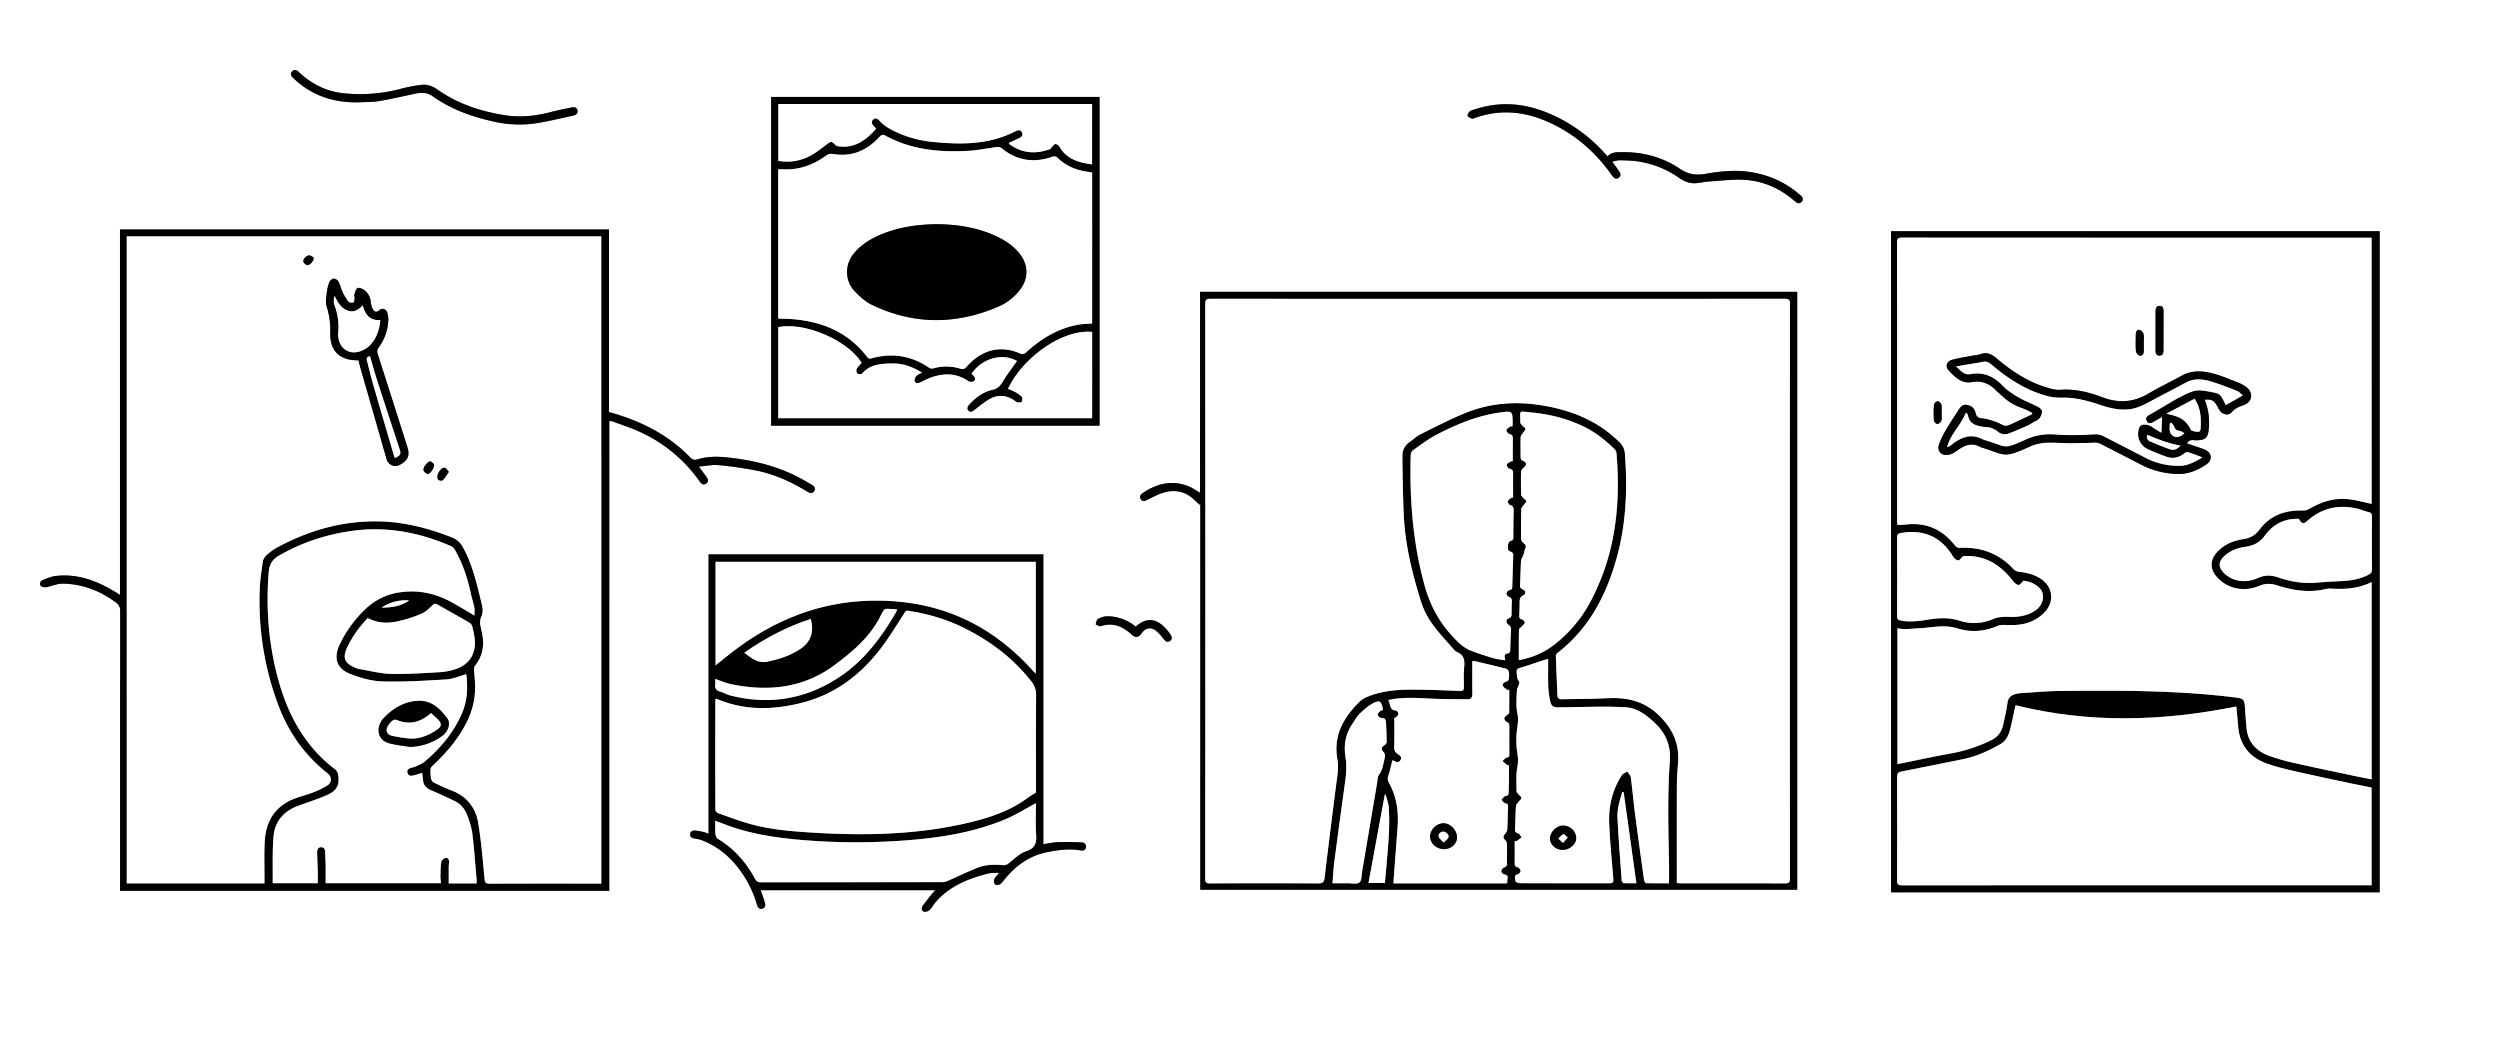 <svg id="Layer_1" data-name="Layer 1" xmlns="http://www.w3.org/2000/svg" viewBox="0 0 3000 1275"><rect x="0" y="0" width="3000" height="1275" fill="#808080" stroke="none"/><defs><style>.cls-1{fill:#fff;}</style></defs><path class="cls-1" d="M0,1660V385H3000V1660ZM1440.07,735.15V976.33c-4.76-2.74-8.71-5.61-13.1-7.44-19.63-8.2-37.8-4.11-54.91,7.28-2.75,1.83-5.42,4.18-3.16,7.76,2.41,3.86,5.48,2,8.68.44,6.54-3.18,13.06-6.8,20-8.65,13.22-3.53,25.37-.66,35.51,9,2,1.94,4.1,3.86,6.16,5.79l1.09-.53v462.7h716.31V735.15ZM731.11,1454V890.17a23.32,23.32,0,0,1,4.28.63c10.45,3.9,21.1,7.36,31.25,11.94a176.6,176.6,0,0,1,72.56,59.53c2,2.86,4.54,5.66,8.2,3s1.85-5.89-.25-8.76c-2.52-3.42-5.06-6.82-8.6-11.57,8.68-.74,16.16-2.46,23.41-1.76a436.11,436.11,0,0,1,46.39,6.67c21.54,4.46,41.41,13.54,60.19,25,3,1.83,6.42,3.2,8.64-.82,2.06-3.72-.75-5.88-3.6-7.55-5.33-3.1-10.63-6.25-16.11-9.07-23.83-12.26-49.28-18.88-75.77-22.39-15-2-29.87-3.29-44.52,1.23-4.21,1.3-6.36.39-9.24-2.57-26.77-27.57-59.88-43.88-97.13-54.17V660.34H143.94V1099c-2.18-1.41-3.66-2.41-5.18-3.34-21.89-13.41-45.08-22.4-71.32-19.53-5.62.61-11.19,2.87-16.46,5.13-2.67,1.15-4.15,4.6-1.74,7.13,1.24,1.31,4.39,1.54,6.48,1.16,6.46-1.18,12.85-4.26,19.23-4.17,24,.35,45.54,8.6,64.71,23.11,3.37,2.55,4.53,5.41,4.53,9.68q-.19,164.74-.1,329.49v6.4Zm2124.48,1.74V662.4H2269.24v793.36ZM912.9,1453.22h209.58c-1.64,1.8-2.91,3-4,4.41-3.72,4.69-7.54,9.31-11,14.19-1.8,2.54-2,6,1.33,7.15,1.82.64,5.07-.59,6.68-2.06,2.65-2.43,4.33-5.88,6.69-8.67,16.6-19.66,39.1-28.8,63.18-34.92,4-1,8.37-.73,13.72-1.14-2.66,3.47-5,5.59-6,8.21a6.77,6.77,0,0,0,1.07,6c.92.95,4.12.63,5.71-.22,1.94-1,3.39-3.15,4.85-5,13.68-17,30.27-29.42,52.19-33.67,13.12-2.54,26.26-4.51,39.63-2.08,3.46.63,6.22-.17,6.65-4,.39-3.46-2.11-5.43-5.16-5.55-9.28-.38-18.59-.66-27.86-.34-5.86.2-11.68,1.54-18.12,2.45V1050.29H850.29v335.22a55.76,55.76,0,0,0-5.71-2,84,84,0,0,0-10.26-1.86c-3.08-.28-5.88.92-6.13,4.43s2.32,4.59,5.49,5.09a43.89,43.89,0,0,1,10.08,2.64,99.65,99.65,0,0,1,35.74,25,131,131,0,0,1,28.78,51.47c.93,3.16,2.61,6.3,6.67,5s3.65-4.73,2.65-7.95C916.17,1462.8,914.58,1458.27,912.9,1453.22ZM1319.46,895.8V501.29H925.35V895.8Zm615.19-316.86c3.54-.67,6.45-1.74,9.33-1.67,7.31.18,14.69.31,21.88,1.46a114.47,114.47,0,0,1,48.34,19.16c6.42,4.5,13.35,7.62,21.41,6.86,5.46-.52,10.87-1.77,16.33-2.11,14.25-.88,28.62-2.81,42.77-1.8,22.31,1.59,42.07,10.76,59.06,25.53,2.53,2.2,5.49,3.92,8.3.72,2.55-2.91,1-5.64-1.49-7.81-18.31-16.1-39.7-25.3-63.82-28.37-17.06-2.17-34-.12-50.68,2.76-11.12,1.92-20.47.4-30.11-6.12-20.8-14.08-44.34-20.28-69.46-20-6.17.06-12.69-.39-17.51,5.07a190.47,190.47,0,0,0-60.26-47c-31.55-15.58-64.06-20.78-98.2-9.66-2.37.77-5,1.28-6.9,2.74-1.41,1.09-2.9,4-2.37,5.21.72,1.63,3.25,2.71,5.22,3.42,1,.37,2.54-.51,3.79-1,29.11-10.27,57.6-7.92,85.63,4.14,32.41,14,58.07,36.07,78.33,64.73,2,2.87,4.51,5.69,8.18,3.12s1.93-5.86-.1-8.75C1940,586.25,1937.51,582.92,1934.65,578.94ZM432.1,507.72c7.48-.4,15.07-.11,22.41-1.36,14.41-2.47,28.69-5.7,43-8.81,7.59-1.65,14.88-1.91,21.54,2.83,22.67,16.17,48.31,25.08,75.23,30.92a136.91,136.91,0,0,0,52.59,1.05c13.6-2.33,27-5.61,40.54-8.53,3.34-.72,6.32-2.31,5.56-6.32-.8-4.24-4.32-4.1-7.57-3.42-8.31,1.73-16.66,3.33-24.86,5.49-18.11,4.77-36.54,6.58-54.95,3.66-29-4.6-56.59-13.68-80.92-30.94-5.89-4.18-12.6-6.42-19.81-5.4a202.45,202.45,0,0,0-23.46,4.56,189.4,189.4,0,0,1-70.32,5.3C391,494.51,373.93,485.68,359.21,472c-2.52-2.34-5.51-4.67-8.65-1.33s-.56,6.07,1.93,8.5c.47.47,1,.9,1.47,1.35C376.1,500.82,402.52,508.76,432.1,507.72ZM1362.84,1137a52.74,52.74,0,0,0-24.8-11.61c-7.12-1.25-14.42-1.56-20.75,2.68-1.54,1-1.74,4.06-2.55,6.17,2.12.79,4.64,2.75,6.31,2.18,14.64-4.94,26.3.37,36.85,10,4.6,4.19,8.28,3.83,12-1.39,4.89-6.89,11.39-8.08,17.89-2.7a60.52,60.52,0,0,1,8.67,9.53c2,2.48,4,4.37,7.07,2.59s3.13-4.84,1.44-7.4a59.15,59.15,0,0,0-7.8-9.62C1386.05,1126.53,1374.72,1126.36,1362.84,1137Z" transform="translate(0 -385)"/><path d="M1440.07,735.15h716.59v717.56H1440.35V990l-1.09.53c-2.06-1.93-4.12-3.85-6.16-5.79-10.14-9.69-22.29-12.56-35.51-9-6.95,1.85-13.47,5.47-20,8.65-3.2,1.56-6.27,3.42-8.68-.44-2.26-3.58.41-5.93,3.16-7.76,17.11-11.39,35.28-15.48,54.91-7.28,4.39,1.83,8.34,4.7,13.1,7.44Zm572.13,709.5c2.38.12,3.83.26,5.28.26,41.5,0,83-.08,124.49.13,5,0,5.93-1.61,5.93-6.23q-.17-344.49,0-689c0-5.13-1.33-6.32-6.36-6.32q-344.49.19-689,0c-5.22,0-6.27,1.46-6.26,6.44q.2,344.74,0,689.48c0,4.39,1.12,5.62,5.56,5.6q65-.24,130,0c5.27,0,7-1.44,7.66-6.74q6.57-55.58,13.81-111.07c1.34-10.41,3.42-20.64,1.53-31.27-5.13-28.8,7.78-50.71,27.52-69.75a26.53,26.53,0,0,1,8.06-4.92c18.69-7.87,38.49-8.94,58.36-8.78,17.8.13,35.6,1,53.39,1.57,3.56.12,4.55-1.38,4.5-4.75-.11-8-.44-16,.34-24s-.16-14.28-8.39-17.77a14.84,14.84,0,0,1-4.94-4.16c-8.67-10.1-18-19.78-25.59-30.62a96,96,0,0,1-13-26.19c-10.71-34.26-19.21-69.08-20.68-105.16-.93-23-1.34-45.94-1.61-68.92-.07-6.65,2.42-12.65,8.26-16.74,4.49-3.15,8.52-7.17,13.37-9.59,17.25-8.65,34.45-17.5,52.24-24.92,28.94-12.08,59.18-15,90.26-10.36,36.52,5.42,69.53,18.08,96.29,44.53,3.9,3.84,6.2,8,6.62,13.49,3.24,41.65,1.69,82.88-9.29,123.5-12.34,45.67-33,86.07-71.2,115.78-1.16.9-2.38,2.69-2.33,4,.5,15.8,1.26,31.59,1.89,47.38.14,3.43,1.91,4.59,5.14,4.52,12-.26,24-.37,35.94-.63,7.33-.16,14.66-.52,22-.75,21.7-.66,41.06,4,57.71,19.72,16.38,15.47,25.25,33.12,24.1,55.63-.47,9.15-1.5,18.29-1.54,27.44C2012.1,1365.15,2012.2,1404.76,2012.2,1444.65Zm-154.4-268.94c-2.21.61-2.83.76-3.43,1-10.39,3.42-20.73,7-31.21,10.17-2.85.85-3.19,2.29-3.09,4.66.17,4,0,7.71,2.91,11.57,1.37,1.84-2.52,7-2.67,10.73-.37,9.14-1.27,18.6.59,27.39,1.29,6.07.75,10.92-.12,16.82a103,103,0,0,0,.17,31.84,41.61,41.61,0,0,1-.13,15.77c-1.75,9.37-.91,19.24-.93,28.9,0,1.19,1.32,2.46,2.18,3.57,1.23,1.57,3.46,2.93,3.64,4.56.14,1.34-2.15,2.88-3.25,4.42s-3.13,3.38-3.26,5.18c-.63,9-.71,18-1.13,27-.13,2.91,0,5,3.65,5.82,1.69.4,2.83,3.09,4.22,4.74-1.75,1.41-3.45,2.89-5.29,4.18-.59.41-1.55.28-3,.5,0,8.75.07,17.36,0,26,0,2.79.26,4.64,3.62,5.36,1.45.31,3.18,2.58,3.43,4.17.19,1.21-1.58,3.75-2.79,4-6.08,1.13-3.38,5.62-3.26,8.68,0,.84,3.53,2.21,5.44,2.22,34.65.13,69.3.09,104,.09,8.46,0,8.29,0,7.61-8.39-1.7-21.08-3.81-42.15-4.67-63.27-.85-20.71,3.75-40.43,15.2-58.06,1.31-2,4.26-3,6.45-4.4,1.49,2.36,4,4.59,4.3,7.1,1.95,14.34,3.19,28.78,5,43.14,3.45,26.59,7.13,53.16,10.85,79.72.21,1.46,1.59,3.92,2.49,4,9.42.29,18.85.18,27.51.18,0-8.55.12-16.34,0-24.13-.76-41-2-81.92,1-122.87,1.34-18-4.88-33.23-18.28-45.61-10.2-9.43-20.82-17.9-35.43-18.63q-14.7-.74-29.45-.65c-17,.12-33.93.72-50.9.79-6.34,0-8.65-2.25-9.75-8.5a110.57,110.57,0,0,1-2.11-15.83C1857.57,1198.51,1857.8,1187.54,1857.8,1175.71Zm-187,121.78c-1.57,6.22-2.71,12.13-4.64,17.77-1.14,3.32-1.09,6,.56,9,9.43,16.72,11.82,34.81,10.39,53.64s-2.86,37.86-4.28,56.8c-.24,3.23-.41,6.48-.65,10.24h10.08q61,0,122,0c2,0,5.15.84,4.54-2.66-.47-2.66,2.65-7-3.16-7.92-1.64-.27-4.06-2.48-4.13-3.89s1.88-4.14,3.45-4.62c3.24-1,3.47-2.89,3.44-5.62-.08-7.49.18-15,0-22.48a7.8,7.8,0,0,0-2.27-4.88c-2.68-2.6-2.39-4.7-.11-7.29,1.2-1.37,2.56-3.17,2.65-4.84.53-9.14.65-18.31,1-27.46.1-2.48-.28-3.85-3.26-4.43-1.79-.34-3.19-2.68-4.77-4.12,1.64-1.58,3.08-4.16,4.94-4.52,3-.58,3.83-1.74,3.83-4.54,0-5,.32-10,.39-15,.08-5.76,0-11.53,0-17.33-1-.19-1.84-.1-2.3-.46-1.9-1.48-3.68-3.1-5.51-4.67,1.73-1.46,3.29-3.79,5.23-4.17,3.24-.64,3-2.52,3-4.7,0-10.67-.08-21.33,0-32,0-2.84-.1-5.08-3.43-6.29-1.28-.46-2.66-2.85-2.57-4.27s2-2.63,3.2-3.85c.83-.86,2.59-1.57,2.61-2.37.18-9.42.12-18.84.12-28.25l-1.89.91c-2-1.79-5.19-3.27-5.79-5.45-1-3.4,2.57-4.26,5.27-5.36,1-.39,1.81-2.2,1.94-3.44a25.21,25.21,0,0,0-.12-8,5.66,5.66,0,0,0-3.34-3.64c-12.39-3.16-24.85-6-37.3-9a24.79,24.79,0,0,0-3.12-.22c0,13.07-.14,25.87.07,38.65.08,4.61-1.3,7.33-5.26,7.3-15-.14-30,0-44.91-.79-15.16-.78-30.27-1.76-45.36.67-1.69.27-3.35.67-5.3,1.07.6,1.63,1,2.55,1.28,3.49,1.36,4.08,1.52,9,7.9,9,1,0,2.81,2.61,2.84,4s-1.62,3-2.84,4.12a3.53,3.53,0,0,1-2,.77c0,11.63.33,22.59-.15,33.51-.2,4.48.5,7.6,4.44,10,2.56,1.56,5.28,3.78,3,7.29-2.13,3.3-5.07,2.39-7.87.63A7.11,7.11,0,0,0,1670.79,1297.49ZM1815.06,896.6c0-1.55,0-2.84,0-4.14-.26-14.53-.25-14.46-15-12.48-27.16,3.66-52,14.08-76.06,26.5-10,5.16-19,12.14-28.29,18.6a8.21,8.21,0,0,0-2.93,5.77c-1.51,53,2.42,105.34,16.69,156.85,6.33,22.87,16.72,42.48,32.51,59.8,6.59,7.22,13.28,14.27,22.4,18s18.5,6.56,27.9,9.38c4.31,1.29,8.92,1.59,14,2.43-1.24-4-1.47-7.32,2.45-8.1,3.21-.64,3.38-2.37,3.44-4.9.19-7.32.46-14.65.87-22,.17-3.12.08-5.61-3.06-7.67s-3.17-6.51-.22-7.34c4.74-1.34,4-4.54,4-7.78.08-3.83,0-7.67.29-11.48.24-3.24.08-5.74-3.75-6.94-1.28-.4-2.76-2.81-2.66-4.19s2-3.52,3.27-3.67c3.56-.42,3.66-2.47,3.73-5.19q.42-17.73,1.1-35.46c.1-2.7,0-4.68-3.23-5.68-4.41-1.34-3-5.5-2.92-8.55.05-1.55,1.75-4.12,3-4.35,3.35-.59,3.28-2.51,3.29-5,0-10.33.12-20.65.33-31,.06-3.2,0-5.73-4-6.85-1.39-.39-3.07-3-3-4.46s2.22-2.82,3.65-4c.68-.55,1.82-.53,2.74-.76,0-9.36-.07-18.5,0-27.63,0-3.4,0-6.12-4.46-6.88-1.4-.24-3.38-3.18-3.23-4.71s2.69-2.7,4.33-3.8c.71-.48,1.81-.36,2.95-.54,0-8.94-.1-17.57.05-26.21.06-3.3-.18-5.66-4.26-6.46-1.46-.28-3.48-3.08-3.35-4.58s2.52-2.91,4.12-4.09C1812.59,896.58,1813.77,896.77,1815.06,896.6Zm7.53,280.59c15.74-3,30.08-8.83,42.4-18.44a159.74,159.74,0,0,0,43.06-50.69c30.29-56.33,37.15-116.81,31.78-179.44a8.06,8.06,0,0,0-2.3-4.72c-10.85-10.43-22.48-19.87-36.08-26.56-20.29-10-41.88-15.39-64.28-17.42-15.87-1.43-12.39-3.43-12.73,12.19,0,.17-.08.39,0,.5a38.28,38.28,0,0,0,2.42,3.09c1.27,1.35,3.77,2.61,3.74,3.87,0,1.71-2,3.34-3.07,5.07s-2.63,3.37-2.69,5.1c-.23,7.82,0,15.66,0,23.49,0,2.29.2,3.85,3,4.88,4.51,1.7,4.43,5.32.54,8.24-1.44,1.08-3,3.11-3,4.75-.25,9.16-.15,18.33.11,27.49,0,1.34,1.54,2.73,2.54,3.94,1.18,1.44,3.67,2.79,3.58,4-.12,1.69-2.21,3.2-3.34,4.87-1,1.45-2.59,3-2.62,4.51q-.42,18-.19,36c0,1.64,1.44,3.7,2.83,4.77,2.47,1.91,3.58,3.62,2,6.71-.86,1.64-.86,3.72-1.39,5.55a43.1,43.1,0,0,1-1.6,4c-.71,1.74-2,3.46-2,5.24-.51,9.48-.68,19-1.08,28.47-.11,2.66,0,4.52,3.24,5.63,3.49,1.18,4,5.52.85,7-5.07,2.28-4.65,6.13-4.68,10.26q0,7-.38,14c-.11,2.36,0,4,3,4.67,1.49.33,3.7,2.69,3.56,3.9-.19,1.67-2.28,3.14-3.6,4.65-1.14,1.31-3.32,2.55-3.35,3.86C1822.48,1152.55,1822.59,1164.49,1822.59,1177.19Zm-163,59.87c-1.59-10.93-4-12.62-13-7.59-5.66,3.17-10.65,7.78-15.34,12.36-3.16,3.09-5.25,7.27-7.85,10.94-8.65,12.22-11.25,25.87-8.86,40.4,1.6,9.69,1.13,19.17-.23,28.81q-6.84,48.48-13.13,97c-1.1,8.36-1.46,16.81-2.22,25.92,6.33,0,12.28,0,18.23,0,4.82,0,11,1.57,14-.82s2.56-8.74,3.36-13.42q9-52.92,17.91-105.87c.58-3.43.36-7.65,2.29-10.09,4.66-5.89,4.93-12.91,6.76-19.55.83-3,.87-5.58-1.69-8.17-2.73-2.75-2.28-5.56,1.46-7.68,1.26-.72,2.68-2.54,2.68-3.86,0-7.48-.4-15-.69-22.43-.15-3.77-.83-6.73-5.9-6.47-1.44.07-4.06-2.31-4.23-3.78s2-3.27,3.38-4.69C1657.13,1237.46,1658.35,1237.44,1659.55,1237.06Zm288.81,98.41h-1.62c-3.22,10.09-6.31,20.4-5.78,31,1.25,25.11,3.24,50.18,5.06,75.26.08,1.09,1.45,2.92,2.31,3,4.75.29,9.53.14,15.33.14C1958.47,1407.82,1953.42,1371.65,1948.36,1335.47Zm-306.13,109.06h19.66c1.61-19.06,3.52-37.93,4.67-56.84a295.89,295.89,0,0,0,0-33.43c-.29-5.37-2.5-10.64-3.85-16l-1,.44Z" transform="translate(0 -385)"/><path d="M731.11,1454h-587v-6.4q0-164.74.1-329.49c0-4.27-1.16-7.13-4.53-9.68C120.49,1093.94,99,1085.69,75,1085.34c-6.38-.09-12.77,3-19.23,4.17-2.09.38-5.24.15-6.48-1.16-2.41-2.53-.93-6,1.74-7.13,5.27-2.26,10.84-4.52,16.46-5.13,26.24-2.87,49.43,6.12,71.32,19.53,1.52.93,3,1.93,5.18,3.34V660.34H730.81v219.1c37.25,10.29,70.36,26.6,97.13,54.17,2.88,3,5,3.87,9.24,2.57,14.65-4.52,29.51-3.22,44.52-1.23,26.49,3.51,51.94,10.13,75.77,22.39,5.48,2.82,10.78,6,16.11,9.07,2.85,1.67,5.66,3.83,3.6,7.55-2.22,4-5.64,2.65-8.64.82-18.78-11.42-38.65-20.5-60.19-25A436.11,436.11,0,0,0,862,943.15c-7.25-.7-14.73,1-23.41,1.76,3.54,4.75,6.08,8.15,8.6,11.57,2.1,2.87,3.83,6.12.25,8.76s-6.17-.11-8.2-3a176.6,176.6,0,0,0-72.56-59.53c-10.15-4.58-20.8-8-31.25-11.94a23.32,23.32,0,0,0-4.28-.63Zm-9.59-785.37H152.12V1445H317.39c0-2.26,0-4.22,0-6.18.1-15.32-.6-30.7.48-46,1.79-25.2,14.67-42.65,39.1-50.8,6.32-2.1,12.79-3.8,19-6.27a99.87,99.87,0,0,0,17-8.32c5.46-3.5,5.33-10.35.36-14.26-27.54-21.71-47.11-49.24-59.33-82a354,354,0,0,1-22.25-139.74c.44-10.77,2.08-21.51,3.63-32.19a13.92,13.92,0,0,1,4.07-7.74,70.06,70.06,0,0,1,13.28-9.65c38.52-20.83,79.46-32.35,123.55-31.19,29.87.79,58.18,8.32,85.91,19.1,7,2.73,10.51,6.56,14,13,11.62,21.46,16.4,45,22.28,68.19,1.08,4.3,1.13,9.77-.63,13.65-2.24,4.92-1.93,9.08-.65,13.76.57,2.08.8,4.25,1.27,6.36,3.14,14.32.88,27.46-8.33,39.16a5.78,5.78,0,0,0-1.18,3.54c.24,5.48.78,11,1.11,16.43a92.63,92.63,0,0,1-9.54,46.93c-10.12,20.75-24.89,37.71-41.57,53.26a6.75,6.75,0,0,0-2.21,4.08,51.53,51.53,0,0,0,.6,11.45,7.47,7.47,0,0,0,3.61,4.6c6.87,3.37,13.8,6.69,21,9.37,18.32,6.88,29,20.62,32,39.08,3.69,22.12,5.44,44.58,7.59,66.93.43,4.44,1.38,5.82,6,5.8,42.83-.18,85.66-.11,128.49-.11h5.58ZM571.89,1445.08c0-2,.11-3.53,0-5-1.6-18.08-2.86-36.21-5-54.22-.89-7.34-3.29-14.61-5.84-21.61-2.78-7.66-7.53-14.19-15.18-17.84-9.3-4.45-18.65-8.85-28.16-12.84-5.75-2.41-9.56-5.85-10.06-12.32-.22-2.8-.61-5.59-1-8.71-3.37,1-6.52,2-9.71,2.85s-6.7,1.25-7.89-2.77,1.88-5.53,5.17-6.45a28.42,28.42,0,0,0,4.78-1.45c3.58-1.73,7.54-3.1,10.5-5.61,18.86-16,34.57-34.62,44.64-57.51,6.81-15.5,7.38-31.68,5.42-47.5-8.12,2.22-15.84,5.76-23.76,6.25-25.58,1.56-51.27,3.13-76.85,2.41-13-.37-26.39-4.27-38.64-9-16.46-6.41-20.26-19.15-12.8-35.06a142.63,142.63,0,0,1,31.27-43,73.8,73.8,0,0,1,41.17-19.88c21.94-3.22,42.44,1.24,61.73,11.73,8.87,4.83,17.47,10.15,27.63,16.09,0-3.74.46-6.82-.1-9.7-1.09-5.55-3-10.93-4.15-16.47-3.77-18-9.53-35.37-18.54-51.5-1.22-2.17-3.07-4.61-5.22-5.54-38-16.52-77.56-24.1-119-18.28-31,4.35-60.28,13.93-87.49,29.65-7.45,4.3-11.51,10.13-12.25,19-3.53,42.56-.45,84.43,10.35,125.88,11.64,44.66,32.15,83.44,69.65,111.88a10.31,10.31,0,0,1,3.29,6.27c1.76,12-1.53,19-12.93,24.09s-23.33,8.83-35.06,13.11c-17.27,6.3-28,18.63-29.59,36.75-1.57,18.36-.81,36.92-1,55.39,0,.26.38.52.55.75h53.49c0-5.05.09-9.69,0-14.33-.19-7.5-.62-15-.75-22.48-.06-3.19.89-6.31,4.77-6.41s4.79,2.85,4.89,6.17c.16,5.16.51,10.32.58,15.48.11,7.12,0,14.24,0,21.53H529.12c-.22-3.44-.61-6.42-.54-9.39.14-5.48.12-11,1.1-16.39.34-1.87,3.33-4.4,5.28-4.57,3.14-.26,4.18,2.7,4,5.7-.12,1.66-.43,3.32-.44,5-.05,6.57,0,13.15,0,19.91Zm-130.5-318.39A131.17,131.17,0,0,0,417,1161.07c-6.47,13.14-3.86,19.85,9.82,25.41a16.16,16.16,0,0,0,3.29,1.17c13,2.15,25.86,5.67,38.86,6,19.61.53,39.3-.92,58.92-2.05a71.91,71.91,0,0,0,19-3.74c16.55-5.69,24.53-18.64,22.73-36a103,103,0,0,0-2.85-14.71,8.29,8.29,0,0,0-3.24-4.75c-12.93-7.52-26-14.81-39-22.15-2.34-1.31-3.82-.71-5.91,1.32-4,3.88-8.32,8.14-13.35,10.14a166.09,166.09,0,0,1-30.93,9.47C463.39,1133.19,452.11,1132.45,441.39,1126.69Zm49.5-21.19a52.24,52.24,0,0,0-33,8.63C469.62,1114.05,481,1112.68,490.89,1105.5Z" transform="translate(0 -385)"/><path d="M2855.59,1455.76H2269.24V662.4h586.35Zm-9.65-466.15V670.28h-5.22q-279.21,0-558.42-.11c-4.72,0-5.81,1.41-5.8,5.89q.16,166.74.1,333.46c0,1.76.19,3.53.28,5.11a6.38,6.38,0,0,0,1.45.42c3.16-.2,6.33-.34,9.47-.68,23.93-2.61,43.06,6,57.8,24.76,1.8,2.28,3.45,3.46,6.57,3.31,25.4-1.18,47.14,6.84,64.49,25.93a10.74,10.74,0,0,0,6.46,2.82c8.93.88,17.4,3.11,25.06,7.82,13.94,8.58,17.61,24.89,7.75,38a45.53,45.53,0,0,1-14.81,12.11c-9.88,5.24-20.87,6.42-32.07,5.93-4.08-.18-8.63-.36-12.22,1.19-15.71,6.74-31.65,7.88-47.86,2.86-10.53-3.26-21-2.63-31.65-1.43-10.23,1.16-20.53,1.74-30.82,2.3-3.05.17-6.16-.58-9.53-.94v163c2.54-.52,4.64-1,6.75-1.38,18.78-3.79,37.49-7.94,56.35-11.26a183.28,183.28,0,0,0,49.22-16c8.24-4,12.58-10.09,14.48-18.4,2-8.77,4-17.57,5.2-26.46.89-6.66,4.71-9.47,10.5-10.84a29.5,29.5,0,0,1,4.93-.82c15.62-.94,31.24-2.48,46.87-2.63,71.15-.7,142.31-1,213.1,8,7.19.91,9,2.71,9.49,10.11.53,8.64,1.23,17.26,2,25.88,1.43,17.09,11.34,27.87,26.64,33.63a239.79,239.79,0,0,0,31.15,8.88c23,5.25,46.21,10,69.34,14.93,7.57,1.61,15.17,3.06,23,4.63V1083.53c-15.9,7.86-32.36,8.88-49.17,7.76a25.11,25.11,0,0,0-6.92.82c-19.34,4.28-38.21,1.48-56.63-4.48-7.72-2.5-14.33-2.83-22,.39-18.63,7.78-38.18,3.44-50.54-10.09-9.08-9.94-9.05-21,.13-30.77,8.36-8.92,19.12-13.39,30.83-15.15,8.43-1.28,14.67-4.6,19.87-11.6,12.94-17.39,31.22-23.4,52.27-22.81a13.44,13.44,0,0,0,6.85-1.68c14.87-8.86,30.75-13.87,48.13-11.82C2827.77,985.17,2836.63,987.68,2845.94,989.61Zm-427.29,241.66c-.31,1.34-.64,2.75-1,4.17-1.86,8.46-3.42,17-5.65,25.35-1.84,6.87-5.11,13.55-11.41,17.1-14.23,8-29,14.94-45.26,18.18-24.51,4.88-49,10-73.51,14.7-4,.79-5.41,2.22-5.39,6.46q.26,62.25,0,124.49c0,4.9,1.73,5.65,6,5.65q279-.13,558-.08h5.4V1330.07c-8.36-1.66-16.37-3.16-24.34-4.87-22.47-4.8-45-9.5-67.37-14.64-11.49-2.63-23.07-5.35-34.12-9.36-20.69-7.48-32.59-22.34-34.29-44.74-.59-7.77-1.43-15.52-2.2-23.68C2595.17,1250.62,2507,1253.28,2418.65,1231.27Zm-63.07-178.84c-2.34,2.23-4.07,5.16-5.65,5.09-2.08-.11-4.79-2.14-5.95-4.1-14.26-24-35.08-33.4-62.52-28.91-3.69.61-5,1.79-5,5.67q.24,46.93,0,93.89c0,4,1.51,5.13,4.94,5.73,10.68,1.87,21.2.62,31.76-1.13,12.89-2.15,25.72-3,38.51,1.23,14,4.59,27.83,3.37,41.4-2.56,3.51-1.54,7.7-1.8,11.62-2.09,4.14-.31,8.33.29,12.48.07,9.45-.52,18.49-2.7,26.23-8.43,8.53-6.3,10.89-18.14,5-25.07-5.57-6.6-13.22-9-20.17-10-2.52,2.36-4.27,5.25-5.86,5.17-2.15-.11-4.74-2.09-6.19-4C2400.73,1062.61,2381.31,1050.34,2355.58,1052.43Zm403.13-44.78c-17.71-.71-31.22,6.62-41.08,20.27-5.86,8.11-13.38,11.81-23,13.19-9.81,1.41-19.14,4.62-26.34,12-6.29,6.43-6.29,12.27-.23,18.8,9.88,10.64,26.2,13.61,41.54,6.61,8.21-3.75,15.7-3.59,24.06-.71,15.2,5.24,30.88,7.84,47.12,6.26,10.38-1,20.82-1.41,31.24-1.92,10.61-.52,20.74-2.69,30.28-7.5,2.85-1.44,4-3.13,4-6.5-.18-21-.14-42,0-63,0-3-.39-4.85-3.85-5.62-4.68-1-9.13-3.11-13.8-4.2-22.6-5.25-42.84-.74-60.25,15C2764.17,1014.21,2761.82,1013.52,2758.71,1007.65Z" transform="translate(0 -385)"/><path d="M912.9,1453.22c1.68,5,3.27,9.58,4.7,14.16,1,3.22,1.32,6.66-2.65,7.95s-5.74-1.82-6.67-5a131,131,0,0,0-28.78-51.47,99.65,99.65,0,0,0-35.74-25,43.89,43.89,0,0,0-10.08-2.64c-3.17-.5-5.74-1.52-5.49-5.09s3-4.71,6.13-4.43a84,84,0,0,1,10.26,1.86,55.76,55.76,0,0,1,5.71,2V1050.29H1252V1398c6.44-.91,12.26-2.25,18.12-2.45,9.27-.32,18.58,0,27.86.34,3,.12,5.55,2.09,5.16,5.55-.43,3.83-3.19,4.63-6.65,4-13.37-2.43-26.51-.46-39.63,2.08-21.92,4.25-38.51,16.69-52.19,33.67-1.46,1.81-2.91,3.91-4.85,5-1.59.85-4.79,1.17-5.71.22a6.77,6.77,0,0,1-1.07-6c1-2.62,3.37-4.74,6-8.21-5.35.41-9.7.12-13.72,1.14-24.08,6.12-46.58,15.26-63.18,34.92-2.36,2.79-4,6.24-6.69,8.67-1.61,1.47-4.86,2.7-6.68,2.06-3.32-1.17-3.13-4.61-1.33-7.15,3.45-4.88,7.27-9.5,11-14.19,1.1-1.37,2.37-2.61,4-4.41ZM1243.14,1336v-5c0-37.17-.16-74.33.14-111.49a25.26,25.26,0,0,0-5.76-16.85c-22.6-28.78-51.15-49.88-83.9-65.63-19.67-9.45-40.48-15.3-62-18.78-2-.33-4-1.28-5.89,1.7-10.1,15.64-19.74,31.72-31.26,46.29-24.17,30.56-54.43,52.71-92.93,62.31-34.5,8.61-68.55,9.22-101.91-5-.2-.09-.56.18-.85.29-.14.3-.39.6-.39.9q-.06,66,0,132a5.19,5.19,0,0,0,2.77,3.84c11.91,4.29,23.79,8.71,35.91,12.31,25.1,7.44,51.06,9.58,77,11.21,62.09,3.91,123.94,2.81,185-11.12,26.13-6,51.46-14,73.49-30.08C1235.76,1340.55,1239.14,1338.58,1243.14,1336Zm-.21-276.8H858.68v124.24c7.61-6.07,14.61-11.87,21.84-17.37,48.52-37,102.77-58.77,164.24-60.22,77.9-1.85,143.11,26.16,195.09,84.47.79.88,1.72,1.64,3.08,2.92Zm.21,289.65c-13,6.86-25.15,14.63-38.29,20-35.65,14.53-73.29,21-111.44,24.1a777.92,777.92,0,0,1-130.32.14c-32-2.75-63.56-7.27-93.71-19-3.37-1.31-6.76-2.55-11-4.16,0,5.74-.31,10.86.15,15.91.19,2.09,1.52,4.89,3.21,5.9,19.43,11.67,33.63,28.12,44.35,47.79,1.63,3,3.46,4.22,7,4.21q109-.15,218-.16a18.35,18.35,0,0,0,7-1.9c11.42-5,22.67-10.41,34.2-15.12,9.91-4,20.5-4.43,31-3.39,3.21.32,5.06-.63,7.43-2.47,6.56-5.09,12.83-11.59,20.36-14.1,11-3.65,13-9.87,12.31-20.14C1242.46,1373.73,1243.14,1360.9,1243.14,1348.83Zm-166.35-232.41c-5.1-.38-9.07-.88-13-.85a5.06,5.06,0,0,0-3.62,2.26c-2.64,4.43-4.77,9.16-7.41,13.58-12.57,21.06-31,36.39-50.21,50.91-37.92,28.62-80.44,32.88-125.43,23.61-6.23-1.29-12.16-4-18.74-6.23a48.4,48.4,0,0,1,0,6.17c-.63,4.58.81,7.48,5.53,8.88,4.29,1.27,8.27,3.65,12.59,4.75,47.47,12.14,91.83,4.22,132.17-23,28.13-19,48.23-45.67,65.34-74.64C1074.83,1120.39,1075.56,1118.78,1076.79,1116.42Zm-183.64,51.87c8.6,6.47,16.46,13,27.45,10.78,13.78-2.76,27.08-7.1,39-14.8,13.24-8.55,17.59-20.5,13.32-36.57C944.38,1137,918.23,1150.76,893.15,1168.29Z" transform="translate(0 -385)"/><path d="M1319.46,895.8H925.35V501.29h394.11ZM933.82,767a13.42,13.42,0,0,0,1.62.36c2.33,0,4.67,0,7,.07,39.2,1.56,73.52,13.62,98.27,46,1.92,2.52,3.61,1.92,6,1.29,24.62-6.52,47.5-2.84,68.54,11.78a6.57,6.57,0,0,0,4.86.48,56.89,56.89,0,0,1,32.07.32c3.65,1.11,5.53.41,7.95-2.38,17.5-20.17,40.42-26,63.39-16.05,3.41,1.47,5.35,1.2,8.14-1.33,18.06-16.4,38.35-28.8,62.82-33,5.19-.9,10.54-.91,16.13-1.36V592.06c-1.52-.28-2.95-.62-4.4-.81-14.47-1.84-27.34-7-37.79-17.57-1-1-3.63-1.23-5.12-.7-22.41,7.88-42.92,5-61.47-10.24a7,7,0,0,0-4.82-1.4c-11.38,1.44-22.68,3.92-34.09,4.59-35.4,2.06-70-1.09-101.76-18.9-1.09-.6-3.86.1-4.78,1.13-15.43,17.3-34,25.74-57.52,21.5a10.57,10.57,0,0,0-7.21,1.93c-16.08,11.66-33.71,18-53.78,16.51a33.62,33.62,0,0,0-4,.16Zm376.75,119.81V783.36c-35.44-3.6-83.77,31.13-101,68.36a71.49,71.49,0,0,1,8.22,3.51c3,1.72,6.11,3.59,8.36,6.12,1,1.17.86,4.54-.12,6-.68,1-3.71.61-5.65.46-.85-.06-1.61-1.1-2.43-1.68-9.37-6.68-19.53-8-29.64-2.61-6.52,3.47-12.29,8.4-18.19,13-2.51,1.94-4.84,4.26-7.78,1.6s-1.32-5.43.88-7.83c7.59-8.26,16.57-15,27.44-17.41,6.64-1.48,9.64-4.88,12.81-10.17,5.08-8.5,11.2-16.37,16.88-24.5-19.72-10.9-43.93-1.15-54.58,15.55.71.62,1.5,1.23,2.2,1.93,2.16,2.14,3.2,5,.58,6.86-1.45,1-5,1-6.51-.11-13.66-9.45-28.26-9.93-43.4-4.89-5,1.68-9.73,4.28-14.59,6.45-2.76,1.23-5.79,1.27-6.66-1.84-.48-1.72,1-4.52,2.43-6.1s4-2.52,6.59-4c-11.15-6.37-22-10.9-34.16-10.81-13.71.1-27.5.4-37.73,12-.89,1-4.48,1.05-5.61.1s-1.66-4.14-.93-5.57c1.39-2.72,3.86-4.88,5.89-7.28-16.24-27-68.89-49.58-100-42.8V886.85Zm-.08-304.58V509.83H934V578a58.91,58.91,0,0,0,38.22-5.93c7.27-3.85,13.83-9.14,20.4-14.18,4.38-3.36,5.83-3.41,9.33.72a7.7,7.7,0,0,0,4.61,2.08c19.41,2.48,32.85-7.49,44.82-21.25-.87-1-1.4-1.59-2-2.19-2.38-2.54-4.86-5.42-1.63-8.6s6.09-.5,8.43,2c6.07,6.48,13.69,10.33,21.68,13.93a134.12,134.12,0,0,0,42.4,10.84c33.88,3.31,67.31,3.27,98.6-13,3-1.54,6.1-1.87,7.67,1.71s-1,5.54-3.94,6.91c-4,1.9-8,3.71-12,5.54.27.7.3,1.11.51,1.27,15.1,11.22,31.5,12.48,48.79,6.17,1.15-.42,1.8-2.09,2.81-3,1.23-1.19,2.64-3.16,3.9-3.11a6.63,6.63,0,0,1,4.66,2.9C1279.83,576,1294.35,580.12,1310.49,582.27Z" transform="translate(0 -385)"/><path d="M1934.65,578.94c2.86,4,5.3,7.31,7.67,10.69,2,2.89,3.75,6.2.1,8.75s-6.15-.25-8.18-3.12c-20.26-28.66-45.92-50.77-78.33-64.73-28-12.06-56.52-14.41-85.63-4.14-1.25.44-2.77,1.32-3.79,1-2-.71-4.5-1.79-5.22-3.42-.53-1.22,1-4.12,2.37-5.21,1.88-1.46,4.53-2,6.9-2.74,34.14-11.12,66.65-5.92,98.2,9.66a190.47,190.47,0,0,1,60.26,47c4.82-5.46,11.34-5,17.51-5.07,25.12-.24,48.66,6,69.46,20,9.64,6.52,19,8,30.11,6.12,16.72-2.88,33.62-4.93,50.68-2.76,24.12,3.07,45.51,12.27,63.82,28.37,2.46,2.17,4,4.9,1.49,7.81-2.81,3.2-5.77,1.48-8.3-.72-17-14.77-36.75-23.94-59.06-25.53-14.15-1-28.52.92-42.77,1.8-5.46.34-10.87,1.59-16.33,2.11-8.06.76-15-2.36-21.41-6.86a114.47,114.47,0,0,0-48.34-19.16c-7.19-1.15-14.57-1.28-21.88-1.46C1941.1,577.2,1938.19,578.27,1934.65,578.94Z" transform="translate(0 -385)"/><path d="M432.1,507.72c-29.58,1-56-6.9-78.14-27.18-.49-.45-1-.88-1.47-1.35-2.49-2.43-5.08-5.14-1.93-8.5s6.13-1,8.65,1.33c14.72,13.66,31.81,22.49,51.86,24.73a189.4,189.4,0,0,0,70.32-5.3,202.45,202.45,0,0,1,23.46-4.56c7.21-1,13.92,1.22,19.81,5.4,24.33,17.26,51.88,26.34,80.92,30.94,18.41,2.92,36.84,1.11,54.95-3.66,8.2-2.16,16.55-3.76,24.86-5.49,3.25-.68,6.77-.82,7.57,3.42.76,4-2.22,5.6-5.56,6.32-13.5,2.92-26.94,6.2-40.54,8.53a136.91,136.91,0,0,1-52.59-1.05c-26.92-5.84-52.56-14.75-75.23-30.92-6.66-4.74-13.95-4.48-21.54-2.83-14.3,3.11-28.58,6.34-43,8.81C447.17,507.61,439.58,507.32,432.1,507.72Z" transform="translate(0 -385)"/><path d="M1362.84,1137c11.88-10.66,23.21-10.49,34.31.42a59.15,59.15,0,0,1,7.8,9.62c1.69,2.56,1.64,5.64-1.44,7.4s-5.12-.11-7.07-2.59a60.52,60.52,0,0,0-8.67-9.53c-6.5-5.38-13-4.19-17.89,2.7-3.7,5.22-7.38,5.58-12,1.39-10.55-9.62-22.21-14.93-36.85-10-1.67.57-4.19-1.39-6.31-2.18.81-2.11,1-5.14,2.55-6.17,6.33-4.24,13.63-3.93,20.75-2.68A52.74,52.74,0,0,1,1362.84,1137Z" transform="translate(0 -385)"/><path class="cls-1" d="M2012.2,1444.65c0-39.89-.1-79.5.07-119.1,0-9.15,1.07-18.29,1.54-27.44,1.15-22.51-7.72-40.16-24.1-55.63-16.65-15.73-36-20.38-57.71-19.72-7.32.23-14.65.59-22,.75-12,.26-24,.37-35.94.63-3.23.07-5-1.09-5.14-4.52-.63-15.79-1.39-31.58-1.89-47.38,0-1.33,1.17-3.12,2.33-4,38.2-29.71,58.86-70.11,71.2-115.78,11-40.62,12.53-81.85,9.29-123.5-.42-5.46-2.72-9.65-6.62-13.49-26.76-26.45-59.77-39.11-96.29-44.53-31.08-4.6-61.32-1.72-90.26,10.36-17.79,7.42-35,16.27-52.24,24.92-4.85,2.42-8.88,6.44-13.37,9.59-5.84,4.09-8.33,10.09-8.26,16.74.27,23,.68,46,1.61,68.92,1.47,36.08,10,70.9,20.68,105.16a96,96,0,0,0,13,26.19c7.64,10.84,16.92,20.52,25.59,30.62a14.84,14.84,0,0,0,4.94,4.16c8.23,3.49,9.17,9.83,8.39,17.77s-.45,16-.34,24c0,3.37-.94,4.87-4.5,4.75-17.79-.62-35.59-1.44-53.39-1.57-19.87-.16-39.67.91-58.36,8.78a26.53,26.53,0,0,0-8.06,4.92c-19.74,19-32.65,41-27.52,69.75,1.89,10.63-.19,20.86-1.53,31.27q-7.15,55.5-13.81,111.07c-.63,5.3-2.39,6.77-7.66,6.74q-65-.32-130,0c-4.44,0-5.56-1.21-5.56-5.6q.17-344.75,0-689.48c0-5,1-6.44,6.26-6.44q344.49.21,689,0c5,0,6.36,1.19,6.36,6.32q-.21,344.49,0,689c0,4.62-.92,6.25-5.93,6.23-41.49-.21-83-.12-124.49-.13C2016,1444.91,2014.58,1444.77,2012.2,1444.65Z" transform="translate(0 -385)"/><path class="cls-1" d="M1857.8,1175.71c0,11.83-.23,22.8.1,33.75a110.57,110.57,0,0,0,2.11,15.83c1.1,6.25,3.41,8.53,9.75,8.5,17-.07,33.93-.67,50.9-.79q14.73-.11,29.45.65c14.61.73,25.23,9.2,35.43,18.63,13.4,12.38,19.62,27.59,18.28,45.61-3,40.95-1.81,81.91-1,122.87.14,7.79,0,15.58,0,24.13-8.66,0-18.09.11-27.51-.18-.9,0-2.28-2.49-2.49-4-3.72-26.56-7.4-53.13-10.85-79.72-1.86-14.36-3.1-28.8-5-43.14-.35-2.51-2.81-4.74-4.3-7.1-2.19,1.44-5.14,2.39-6.45,4.4-11.45,17.63-16.05,37.35-15.2,58.06.86,21.12,3,42.19,4.67,63.27.68,8.4.85,8.39-7.61,8.39-34.66,0-69.31,0-104-.09-1.91,0-5.41-1.38-5.44-2.22-.12-3.06-2.82-7.55,3.26-8.68,1.21-.23,3-2.77,2.79-4-.25-1.59-2-3.86-3.43-4.17-3.36-.72-3.66-2.57-3.62-5.36.11-8.62,0-17.23,0-26,1.46-.22,2.42-.09,3-.5,1.84-1.29,3.54-2.77,5.29-4.18-1.39-1.65-2.53-4.34-4.22-4.74-3.64-.87-3.78-2.91-3.65-5.82.42-9,.5-18,1.13-27,.13-1.8,2.06-3.5,3.26-5.18s3.39-3.08,3.25-4.42c-.18-1.63-2.41-3-3.64-4.56-.86-1.11-2.18-2.38-2.18-3.57,0-9.66-.82-19.53.93-28.9a41.61,41.61,0,0,0,.13-15.77,103,103,0,0,1-.17-31.84c.87-5.9,1.41-10.75.12-16.82-1.86-8.79-1-18.25-.59-27.39.15-3.72,4-8.89,2.67-10.73-2.9-3.86-2.74-7.53-2.91-11.57-.1-2.37.24-3.81,3.09-4.66,10.48-3.15,20.82-6.75,31.21-10.17C1855,1176.47,1855.59,1176.32,1857.8,1175.71Zm17.3,229.18c8.56-.05,16.42-6.9,16.35-14.25-.07-8.22-7.58-15.18-16.15-15-7.63.19-15.43,8.18-15.32,15.7C1860.09,1398.7,1867.06,1404.93,1875.1,1404.89Z" transform="translate(0 -385)"/><path class="cls-1" d="M1670.79,1297.49a7.11,7.11,0,0,1,1.81.43c2.8,1.76,5.74,2.67,7.87-.63,2.25-3.51-.47-5.73-3-7.29-3.94-2.41-4.64-5.53-4.44-10,.48-10.92.15-21.88.15-33.51a3.53,3.53,0,0,0,2-.77c1.22-1.17,2.87-2.74,2.84-4.12s-1.83-4-2.84-4c-6.38,0-6.54-4.92-7.9-9-.32-.94-.68-1.86-1.28-3.49,2-.4,3.61-.8,5.3-1.07,15.09-2.43,30.2-1.45,45.36-.67,15,.77,29.94.65,44.91.79,4,0,5.34-2.69,5.26-7.3-.21-12.78-.07-25.58-.07-38.65a24.79,24.79,0,0,1,3.12.22c12.45,2.94,24.91,5.82,37.3,9a5.66,5.66,0,0,1,3.34,3.64,25.21,25.21,0,0,1,.12,8c-.13,1.24-1,3-1.94,3.44-2.7,1.1-6.22,2-5.27,5.36.6,2.18,3.77,3.66,5.79,5.45l1.89-.91c0,9.41.06,18.83-.12,28.25,0,.8-1.78,1.51-2.61,2.37-1.2,1.22-3.11,2.5-3.2,3.85s1.29,3.81,2.57,4.27c3.33,1.21,3.45,3.45,3.43,6.29-.09,10.66,0,21.32,0,32,0,2.18.28,4.06-3,4.7-1.94.38-3.5,2.71-5.23,4.17,1.83,1.57,3.61,3.19,5.51,4.67.46.36,1.26.27,2.3.46,0,5.8.06,11.57,0,17.33-.07,5-.41,10-.39,15,0,2.8-.8,4-3.83,4.54-1.86.36-3.3,2.94-4.94,4.52,1.58,1.44,3,3.78,4.77,4.12,3,.58,3.36,2,3.26,4.43-.35,9.15-.47,18.32-1,27.46-.09,1.67-1.45,3.47-2.65,4.84-2.28,2.59-2.57,4.69.11,7.29a7.8,7.8,0,0,1,2.27,4.88c.21,7.49,0,15,0,22.48,0,2.73-.2,4.62-3.44,5.62-1.57.48-3.52,3.07-3.45,4.62s2.49,3.62,4.13,3.89c5.81.94,2.69,5.26,3.16,7.92.61,3.5-2.58,2.66-4.54,2.66q-61,0-122,0h-10.08c.24-3.76.41-7,.65-10.24q2.13-28.41,4.28-56.8c1.43-18.83-1-36.92-10.39-53.64-1.65-2.94-1.7-5.66-.56-9C1668.08,1309.62,1669.22,1303.71,1670.79,1297.49ZM1732.91,1404c8.45,0,15.67-6.65,15.56-14.26-.13-8.5-8-16.75-16-16.81-8.65-.06-16.43,7.6-16.35,16.09C1716.2,1397.17,1723.93,1404.07,1732.91,1404Z" transform="translate(0 -385)"/><path class="cls-1" d="M1815.06,896.6c-1.29.17-2.47,0-3.14.48-1.6,1.18-4,2.6-4.12,4.09s1.89,4.3,3.35,4.58c4.08.8,4.32,3.16,4.26,6.46-.15,8.64-.05,17.27-.05,26.21-1.14.18-2.24.06-2.95.54-1.64,1.1-4.19,2.39-4.33,3.8s1.83,4.47,3.23,4.71c4.46.76,4.51,3.48,4.46,6.88-.1,9.13,0,18.27,0,27.63-.92.23-2.06.21-2.74.76-1.43,1.17-3.55,2.57-3.65,4s1.57,4.07,3,4.46c3.92,1.12,4,3.65,4,6.85-.21,10.33-.29,20.65-.33,31,0,2.47.06,4.39-3.29,5-1.29.23-3,2.8-3,4.35-.1,3.05-1.49,7.21,2.92,8.55,3.27,1,3.33,3,3.23,5.68q-.69,17.73-1.1,35.46c-.07,2.72-.17,4.77-3.73,5.19-1.3.15-3.17,2.32-3.27,3.67s1.38,3.79,2.66,4.19c3.83,1.2,4,3.7,3.75,6.94-.28,3.81-.21,7.65-.29,11.48-.06,3.24.69,6.44-4,7.78-3,.83-2.9,5.29.22,7.34s3.23,4.55,3.06,7.67c-.41,7.31-.68,14.64-.87,22-.06,2.53-.23,4.26-3.44,4.9-3.92.78-3.69,4.07-2.45,8.1-5-.84-9.66-1.14-14-2.43-9.4-2.82-18.82-5.71-27.9-9.38s-15.81-10.73-22.4-18c-15.79-17.32-26.18-36.93-32.51-59.8-14.27-51.51-18.2-103.83-16.69-156.85a8.21,8.21,0,0,1,2.93-5.77c9.26-6.46,18.32-13.44,28.29-18.6,24-12.42,48.9-22.84,76.06-26.5,14.76-2,14.75-2.05,15,12.48C1815.08,893.76,1815.06,895.05,1815.06,896.6Z" transform="translate(0 -385)"/><path class="cls-1" d="M1822.59,1177.19c0-12.7-.11-24.64.15-36.58,0-1.31,2.21-2.55,3.35-3.86,1.32-1.51,3.41-3,3.6-4.65.14-1.21-2.07-3.57-3.56-3.9-3-.66-3.13-2.31-3-4.67q.33-7,.38-14c0-4.13-.39-8,4.68-10.26,3.2-1.44,2.64-5.78-.85-7-3.27-1.11-3.35-3-3.24-5.63.4-9.49.57-19,1.08-28.47.1-1.78,1.34-3.5,2-5.24a43.1,43.1,0,0,0,1.6-4c.53-1.83.53-3.91,1.39-5.55,1.6-3.09.49-4.8-2-6.71-1.39-1.07-2.8-3.13-2.83-4.77q-.26-18,.19-36c0-1.53,1.62-3.06,2.62-4.51,1.13-1.67,3.22-3.18,3.34-4.87.09-1.24-2.4-2.59-3.58-4-1-1.21-2.5-2.6-2.54-3.94-.26-9.16-.36-18.33-.11-27.49,0-1.64,1.61-3.67,3-4.75,3.89-2.92,4-6.54-.54-8.24-2.75-1-3-2.59-3-4.88,0-7.83-.26-15.67,0-23.49.06-1.73,1.69-3.44,2.69-5.1s3-3.36,3.07-5.07c0-1.26-2.47-2.52-3.74-3.87a38.28,38.28,0,0,1-2.42-3.09c-.08-.11,0-.33,0-.5.34-15.62-3.14-13.62,12.73-12.19,22.4,2,44,7.43,64.28,17.42,13.6,6.69,25.23,16.13,36.08,26.56a8.06,8.06,0,0,1,2.3,4.72c5.37,62.63-1.49,123.11-31.78,179.44a159.74,159.74,0,0,1-43.06,50.69C1852.67,1168.36,1838.33,1174.24,1822.59,1177.19Z" transform="translate(0 -385)"/><path class="cls-1" d="M1659.55,1237.06c-1.2.38-2.42.4-3,1-1.38,1.42-3.54,3.25-3.38,4.69s2.79,3.85,4.23,3.78c5.07-.26,5.75,2.7,5.9,6.47.29,7.48.69,15,.69,22.43,0,1.32-1.42,3.14-2.68,3.86-3.74,2.12-4.19,4.93-1.46,7.68,2.56,2.59,2.52,5.14,1.69,8.17-1.83,6.64-2.1,13.66-6.76,19.55-1.93,2.44-1.71,6.66-2.29,10.09q-9,52.93-17.91,105.87c-.8,4.68-.49,11.15-3.36,13.42s-9.23.78-14,.82c-6,0-11.9,0-18.23,0,.76-9.11,1.12-17.56,2.22-25.92q6.34-48.54,13.13-97c1.36-9.64,1.83-19.12.23-28.81-2.39-14.53.21-28.18,8.86-40.4,2.6-3.67,4.69-7.85,7.85-10.94,4.69-4.58,9.68-9.19,15.34-12.36C1655.53,1224.44,1658,1226.13,1659.55,1237.06Z" transform="translate(0 -385)"/><path class="cls-1" d="M1948.36,1335.47c5.06,36.18,10.11,72.35,15.3,109.43-5.8,0-10.58.15-15.33-.14-.86,0-2.23-1.88-2.31-3-1.82-25.08-3.81-50.15-5.06-75.26-.53-10.65,2.56-21,5.78-31Z" transform="translate(0 -385)"/><path class="cls-1" d="M1642.23,1444.53l19.47-105.78,1-.44c1.35,5.31,3.56,10.58,3.85,16a295.89,295.89,0,0,1,0,33.43c-1.15,18.91-3.06,37.78-4.67,56.84Z" transform="translate(0 -385)"/><path class="cls-1" d="M721.52,668.65v776.64h-5.58c-42.83,0-85.66-.07-128.49.11-4.61,0-5.56-1.36-6-5.8-2.15-22.35-3.9-44.81-7.59-66.93-3.08-18.46-13.73-32.2-32-39.08-7.15-2.68-14.08-6-21-9.37a7.47,7.47,0,0,1-3.61-4.6,51.53,51.53,0,0,1-.6-11.45,6.75,6.75,0,0,1,2.21-4.08c16.68-15.55,31.45-32.51,41.57-53.26A92.63,92.63,0,0,0,570,1203.9c-.33-5.48-.87-11-1.11-16.43a5.78,5.78,0,0,1,1.18-3.54c9.21-11.7,11.47-24.84,8.33-39.16-.47-2.11-.7-4.28-1.27-6.36-1.28-4.68-1.59-8.84.65-13.76,1.76-3.88,1.71-9.35.63-13.65-5.88-23.2-10.66-46.73-22.28-68.19-3.48-6.42-7-10.25-14-13-27.73-10.78-56-18.31-85.91-19.1-44.09-1.16-85,10.36-123.55,31.19a70.06,70.06,0,0,0-13.28,9.65,13.92,13.92,0,0,0-4.07,7.74c-1.55,10.68-3.19,21.42-3.63,32.19a354,354,0,0,0,22.25,139.74c12.22,32.72,31.79,60.25,59.33,82,5,3.91,5.1,10.76-.36,14.26a99.87,99.87,0,0,1-17,8.32c-6.18,2.47-12.65,4.17-19,6.27-24.43,8.15-37.31,25.6-39.1,50.8-1.08,15.25-.38,30.63-.48,46,0,2,0,3.92,0,6.18H152.12V668.65ZM430.21,817.3c.86,3.4,1.58,6.63,2.49,9.81q15.54,54.23,31.11,108.46c2.16,7.57,9.64,10.83,16.5,6.94,9.59-5.44,11.74-11.14,8.4-21.61Q471,865.25,453.22,809.59a7.67,7.67,0,0,1,1.27-7.73A59.24,59.24,0,0,0,466,769.35a25.18,25.18,0,0,0-1.25-9.29c-1.56-4.49-6.1-5.88-9.62-2.77-3.9,3.45-6.14,1.33-7.87-1.71a20,20,0,0,1-2.1-7.57c-.69-6.33-3.3-11.65-8.44-15.25-2.17-1.51-6.5-3.09-7.76-2.07-2.18,1.77-2.85,5.51-3.89,8.51-.27.78.74,1.94.62,2.85-.27,2.13-.24,5.3-1.51,6s-5.07.22-6.11-1.08a59.46,59.46,0,0,1-7-11.79c-1.91-4-2.75-8.61-4.88-12.5-1-1.77-4-3.55-5.92-3.36s-4.3,2.56-5.06,4.53a49,49,0,0,0-3,12.58c-.56,5.35-1.66,11.19-.15,16.09a96.48,96.48,0,0,1,4.37,31.89C395.65,806.16,408,817.94,430.21,817.3ZM538.65,951.24c-2.1-2.2-3.36-4.6-5.09-5-1.45-.34-3.85,1.29-5.08,2.7a16.41,16.41,0,0,0-3.45,6.53c-.41,1.64,0,4.27,1.06,5.25s4.39,1.31,5.22.46C534,958.45,536,955,538.65,951.24Zm-17.74-9.19c-1-.76-2.52-2.75-4.49-3.33-2.51-.74-8.91,7-8.22,10.4a7.1,7.1,0,0,0,4.55,4.51C515.83,954.29,520.84,947.64,520.91,942.05ZM376.44,694.1c-1.25-.67-3.12-2.42-5.14-2.6-3.33-.31-8.05,4.56-7.24,7.43a7,7,0,0,0,4.38,4.18C371.49,703.74,376.67,698.43,376.44,694.1Z" transform="translate(0 -385)"/><path class="cls-1" d="M571.89,1445.08H538.46c0-6.76,0-13.34,0-19.91,0-1.66.32-3.32.44-5,.22-3-.82-6-4-5.7-2,.17-4.94,2.7-5.28,4.57-1,5.36-1,10.91-1.1,16.39-.07,3,.32,6,.54,9.39H390.78c0-7.29.08-14.41,0-21.53-.07-5.16-.42-10.32-.58-15.48-.1-3.32-1-6.27-4.89-6.17s-4.83,3.22-4.77,6.41c.13,7.49.56,15,.75,22.48.11,4.64,0,9.28,0,14.33H327.79c-.17-.23-.55-.49-.55-.75.23-18.47-.53-37,1-55.39,1.55-18.12,12.32-30.45,29.59-36.75,11.73-4.28,23.67-8.06,35.06-13.11s14.69-12,12.93-24.09a10.31,10.31,0,0,0-3.29-6.27c-37.5-28.44-58-67.22-69.65-111.88-10.8-41.45-13.88-83.32-10.35-125.88.74-8.86,4.8-14.69,12.25-19,27.21-15.72,56.51-25.3,87.49-29.65,41.42-5.82,80.94,1.76,119,18.28,2.15.93,4,3.37,5.22,5.54,9,16.13,14.77,33.45,18.54,51.5,1.15,5.54,3.06,10.92,4.15,16.47.56,2.88.1,6,.1,9.7-10.16-5.94-18.76-11.26-27.63-16.09-19.29-10.49-39.79-15-61.73-11.73a73.8,73.8,0,0,0-41.17,19.88,142.63,142.63,0,0,0-31.27,43c-7.46,15.91-3.66,28.65,12.8,35.06,12.25,4.77,25.65,8.67,38.64,9,25.58.72,51.27-.85,76.85-2.41,7.92-.49,15.64-4,23.76-6.25,2,15.82,1.39,32-5.42,47.5-10.07,22.89-25.78,41.47-44.64,57.51-3,2.51-6.92,3.88-10.5,5.61a28.42,28.42,0,0,1-4.78,1.45c-3.29.92-6.39,2.37-5.17,6.45s4.65,3.65,7.89,2.77,6.34-1.85,9.71-2.85c.35,3.12.74,5.91,1,8.71.5,6.47,4.31,9.91,10.06,12.32,9.51,4,18.86,8.39,28.16,12.84,7.65,3.65,12.4,10.18,15.18,17.84,2.55,7,5,14.27,5.84,21.61,2.17,18,3.43,36.14,5,54.22C572,1441.55,571.89,1443,571.89,1445.08Zm-79.54-163.79c15.34-.89,27.72-5.4,38.63-13.52,7-5.24,10-14.9,5.72-20.68-8.84-11.91-19.58-22.14-35.81-21-17.24,1.2-31,10-42.34,22.79a14.48,14.48,0,0,0-1.78,3c-5.75,11.23-1.14,22.34,11.11,25.29C476.42,1279.22,485.23,1280.13,492.35,1281.29Z" transform="translate(0 -385)"/><path class="cls-1" d="M441.39,1126.69c10.72,5.76,22,6.5,33,4.47a166.09,166.09,0,0,0,30.93-9.47c5-2,9.34-6.26,13.35-10.14,2.09-2,3.57-2.63,5.91-1.32,13,7.34,26.1,14.63,39,22.15a8.29,8.29,0,0,1,3.24,4.75,103,103,0,0,1,2.85,14.71c1.8,17.4-6.18,30.35-22.73,36a71.91,71.91,0,0,1-19,3.74c-19.62,1.13-39.31,2.58-58.92,2.05-13-.35-25.91-3.87-38.86-6a16.16,16.16,0,0,1-3.29-1.17c-13.68-5.56-16.29-12.27-9.82-25.41A131.17,131.17,0,0,1,441.39,1126.69Z" transform="translate(0 -385)"/><path class="cls-1" d="M490.89,1105.5c-9.86,7.18-21.27,8.55-33,8.63A52.24,52.24,0,0,1,490.89,1105.5Z" transform="translate(0 -385)"/><path class="cls-1" d="M2845.94,989.61c-9.31-1.93-18.17-4.44-27.19-5.51-17.38-2.05-33.26,3-48.13,11.82a13.44,13.44,0,0,1-6.85,1.68c-21.05-.59-39.33,5.42-52.27,22.81-5.2,7-11.44,10.32-19.87,11.6-11.71,1.76-22.47,6.23-30.83,15.15-9.18,9.8-9.21,20.83-.13,30.77,12.36,13.53,31.91,17.87,50.54,10.09,7.71-3.22,14.32-2.89,22-.39,18.42,6,37.29,8.76,56.63,4.48a25.11,25.11,0,0,1,6.92-.82c16.81,1.12,33.27.1,49.17-7.76v236.69c-7.85-1.57-15.45-3-23-4.63-23.13-4.91-46.29-9.68-69.34-14.93a239.79,239.79,0,0,1-31.15-8.88c-15.3-5.76-25.21-16.54-26.64-33.63-.73-8.62-1.43-17.24-2-25.88-.45-7.4-2.3-9.2-9.49-10.11-70.79-9-141.95-8.69-213.1-8-15.63.15-31.25,1.69-46.87,2.63a29.5,29.5,0,0,0-4.93.82c-5.79,1.37-9.61,4.18-10.5,10.84-1.19,8.89-3.2,17.69-5.2,26.46-1.9,8.31-6.24,14.37-14.48,18.4a183.28,183.28,0,0,1-49.22,16c-18.86,3.32-37.57,7.47-56.35,11.26-2.11.42-4.21.86-6.75,1.38V1139c3.37.36,6.48,1.11,9.53.94,10.29-.56,20.59-1.14,30.82-2.3,10.67-1.2,21.12-1.83,31.65,1.43,16.21,5,32.15,3.88,47.86-2.86,3.59-1.55,8.14-1.37,12.22-1.19,11.2.49,22.19-.69,32.07-5.93a45.53,45.53,0,0,0,14.81-12.11c9.86-13.07,6.19-29.38-7.75-38-7.66-4.71-16.13-6.94-25.06-7.82a10.74,10.74,0,0,1-6.46-2.82c-17.35-19.09-39.09-27.11-64.49-25.93-3.12.15-4.77-1-6.57-3.31-14.74-18.75-33.87-27.37-57.8-24.76-3.14.34-6.31.48-9.47.68a6.38,6.38,0,0,1-1.45-.42c-.09-1.58-.28-3.35-.28-5.11q0-166.72-.1-333.46c0-4.48,1.08-5.89,5.8-5.89q279.21.2,558.42.11h5.22ZM2438.55,880.15c.14.65.27,1.29.4,1.94-9.41,4.41-18.78,8.89-28.23,13.18-3.66,1.67-6.78.26-10.27-1.61-4.7-2.52-10-3.93-15.19-5.49-2.68-.81-5.59-.84-8.37-1.35-3.21-.6-5.3-2.24-6-5.73-1.23-5.75-4.78-9.52-10.79-10.29-5.74-.74-8.16,3.69-10.68,7.57-5,7.66-10,15.31-14.64,23.21a109.57,109.57,0,0,0-7.75,16.17c-2.75,7.25,1.41,13.52,9.14,13.2,3.8-.16,8-2.06,11.15-4.36,8.8-6.45,17.55-11.46,28.61-5.49a15.58,15.58,0,0,0,2.8,1.08c29.21,9.17,25.08,13.1,57.45-1.49,10.54-4.75,21.42-5.21,32.75-4.43,10.74.73,21.57.33,32.35.27,4.33,0,8.65-.66,13-.58a15.87,15.87,0,0,1,6.61,1.69c16.47,8.35,32.85,16.88,49.28,25.31a98.4,98.4,0,0,0,43.75,10.78c12.58.25,23.51-4.63,33.54-11.31,8.24-5.48,6.89-14.62-2.2-18.15-6.79-2.63-13.78-4.76-20.87-7.18,2.94-5.36,7.29-3.75,11.08-3.78,10.88-.08,14-2.66,15.09-13.5a73.82,73.82,0,0,0-4.94-35.3c8.74-.47,11.22.86,15.11,7.86a41.58,41.58,0,0,0,3.27,5.6c3.68,4.74,10.43,6.06,13.94,1.8,4-4.89,9.1-6.69,14.6-8.7,10.18-3.69,11.93-14.49,3.52-21.24a40.4,40.4,0,0,0-10.4-5.79c-9.6-3.8-19.15-7.91-29.08-10.61-12.85-3.49-25.88-4.57-38.39,2.33-13.26,7.32-27,13.82-40,21.5-17.94,10.59-35.76,11.86-55.42,4.4-16.11-6.11-33.06-10.32-50.8-8.87a34.79,34.79,0,0,1-11.32-1.48c-24.72-6.47-45.5-20-64.72-36.32-5.6-4.74-11.32-7.88-19.09-5.1-4,1.43-8.48,1.56-12.73,2.39-7.33,1.43-14.77,2.52-21.94,4.56-6,1.7-8.11,7.83-4.07,12.21,7.57,8.2,15.52,16.71,28.42,14.43,11.61-2.06,20.87,1.78,28.78,10,2.19,2.28,4.75,4.19,7,6.36a64.54,64.54,0,0,0,24.1,14.71C2430.56,876,2434.49,878.27,2438.55,880.15ZM2586.67,782h-.05q0,11.46,0,22.93c0,3.37.5,6.8,4.71,6.83s4.83-3.36,4.84-6.75q.08-23.18.09-46.36c0-3.19-.6-6.39-4.49-6.56-4.21-.2-5.08,3-5.1,6.48C2586.63,766.37,2586.67,774.18,2586.67,782Zm-14.11,14.39h0c0-3.49.57-7.12-.22-10.43-.48-2-2.82-4.7-4.73-5.09-3.12-.64-4.57,2.23-4.62,5.18-.11,6.82-.38,13.68.17,20.46.16,2,2.61,4.93,4.45,5.3,3.38.7,4.82-2.3,5-5.43C2572.68,803.05,2572.56,799.71,2572.56,796.38Zm-242.62,83.68h0c0-3.14.52-6.41-.2-9.37-.44-1.77-2.81-4.15-4.39-4.21s-4.37,2.41-4.49,3.95a121.67,121.67,0,0,0-.09,19.28c.12,1.58,3.08,4.35,4.28,4.13a7.22,7.22,0,0,0,4.72-4.42C2330.51,886.49,2329.94,883.2,2329.94,880.06Z" transform="translate(0 -385)"/><path class="cls-1" d="M2418.65,1231.27c88.38,22,176.52,19.35,264.93,1.51.77,8.16,1.61,15.91,2.2,23.68,1.7,22.4,13.6,37.26,34.29,44.74,11,4,22.63,6.73,34.12,9.36,22.4,5.14,44.9,9.84,67.37,14.64,8,1.71,16,3.21,24.34,4.87v117.22h-5.4q-279,0-558,.08c-4.3,0-6.06-.75-6-5.65q.3-62.23,0-124.49c0-4.24,1.35-5.67,5.39-6.46,24.53-4.74,49-9.82,73.51-14.7,16.23-3.24,31-10.15,45.26-18.18,6.3-3.55,9.57-10.23,11.41-17.1,2.23-8.36,3.79-16.89,5.65-25.35C2418,1234,2418.34,1232.61,2418.65,1231.27Z" transform="translate(0 -385)"/><path class="cls-1" d="M2355.58,1052.43c25.73-2.09,45.15,10.18,60.63,30.52,1.45,1.9,4,3.88,6.19,4,1.59.08,3.34-2.81,5.86-5.17,6.95,1,14.6,3.45,20.17,10,5.85,6.93,3.49,18.77-5,25.07-7.74,5.73-16.78,7.91-26.23,8.43-4.15.22-8.34-.38-12.48-.07-3.92.29-8.11.55-11.62,2.09-13.57,5.93-27.36,7.15-41.4,2.56-12.79-4.18-25.62-3.38-38.51-1.23-10.56,1.75-21.08,3-31.76,1.13-3.43-.6-5-1.73-4.94-5.73q.32-47,0-93.89c0-3.88,1.29-5.06,5-5.67,27.44-4.49,48.26,4.89,62.52,28.91,1.16,2,3.87,4,5.95,4.1C2351.51,1057.59,2353.24,1054.66,2355.58,1052.43Z" transform="translate(0 -385)"/><path class="cls-1" d="M2758.71,1007.65c3.11,5.87,5.46,6.56,9.71,2.71,17.41-15.76,37.65-20.27,60.25-15,4.67,1.09,9.12,3.16,13.8,4.2,3.46.77,3.87,2.61,3.85,5.62-.1,21-.14,42,0,63,0,3.37-1.17,5.06-4,6.5-9.54,4.81-19.67,7-30.28,7.5-10.42.51-20.86.92-31.24,1.92-16.24,1.58-31.92-1-47.12-6.26-8.36-2.88-15.85-3-24.06.71-15.34,7-31.66,4-41.54-6.61-6.06-6.53-6.06-12.37.23-18.8,7.2-7.36,16.53-10.57,26.34-12,9.58-1.38,17.1-5.08,23-13.19C2727.49,1014.27,2741,1006.94,2758.71,1007.65Z" transform="translate(0 -385)"/><path class="cls-1" d="M1243.14,1336c-4,2.6-7.38,4.57-10.53,6.87-22,16.08-47.36,24.12-73.49,30.08-61,13.93-122.87,15-185,11.12-25.95-1.63-51.91-3.77-77-11.21-12.12-3.6-24-8-35.91-12.31a5.19,5.19,0,0,1-2.77-3.84q-.19-66,0-132c0-.3.25-.6.39-.9.29-.11.65-.38.85-.29,33.36,14.25,67.41,13.64,101.91,5,38.5-9.6,68.76-31.75,92.93-62.31,11.52-14.57,21.16-30.65,31.26-46.29,1.93-3,3.85-2,5.89-1.7,21.48,3.48,42.29,9.33,62,18.78,32.75,15.75,61.3,36.85,83.9,65.63a25.26,25.26,0,0,1,5.76,16.85c-.3,37.16-.14,74.32-.14,111.49Z" transform="translate(0 -385)"/><path class="cls-1" d="M1242.93,1059.18v134c-1.36-1.28-2.29-2-3.08-2.92-52-58.31-117.19-86.32-195.09-84.47-61.47,1.45-115.72,23.21-164.24,60.22-7.23,5.5-14.23,11.3-21.84,17.37V1059.18Z" transform="translate(0 -385)"/><path class="cls-1" d="M1243.14,1348.83c0,12.07-.68,24.9.21,37.62.72,10.27-1.34,16.49-12.31,20.14-7.53,2.51-13.8,9-20.36,14.1-2.37,1.84-4.22,2.79-7.43,2.47-10.52-1-21.11-.66-31,3.39-11.53,4.71-22.78,10.13-34.2,15.12a18.35,18.35,0,0,1-7,1.9q-109,.15-218,.16c-3.52,0-5.35-1.21-7-4.21-10.72-19.67-24.92-36.12-44.35-47.79-1.69-1-3-3.81-3.21-5.9-.46-5-.15-10.17-.15-15.91,4.28,1.61,7.67,2.85,11,4.16,30.15,11.7,61.71,16.22,93.71,19a777.92,777.92,0,0,0,130.32-.14c38.15-3.13,75.79-9.57,111.44-24.1C1218,1363.46,1230.15,1355.69,1243.14,1348.83Z" transform="translate(0 -385)"/><path class="cls-1" d="M1076.79,1116.42c-1.23,2.36-2,4-2.86,5.49-17.11,29-37.21,55.69-65.34,74.64-40.34,27.17-84.7,35.09-132.17,23-4.32-1.1-8.3-3.48-12.59-4.75-4.72-1.4-6.16-4.3-5.53-8.88a48.4,48.4,0,0,0,0-6.17c6.58,2.22,12.51,4.94,18.74,6.23,45,9.27,87.51,5,125.43-23.61,19.24-14.52,37.64-29.85,50.21-50.91,2.64-4.42,4.77-9.15,7.41-13.58a5.06,5.06,0,0,1,3.62-2.26C1067.72,1115.54,1071.69,1116,1076.79,1116.42Z" transform="translate(0 -385)"/><path class="cls-1" d="M893.15,1168.29c25.08-17.53,51.23-31.29,79.77-40.59,4.27,16.07-.08,28-13.32,36.57-11.92,7.7-25.22,12-39,14.8C909.61,1181.29,901.75,1174.76,893.15,1168.29Z" transform="translate(0 -385)"/><path class="cls-1" d="M933.82,767V588.26a33.62,33.62,0,0,1,4-.16c20.07,1.45,37.7-4.85,53.78-16.51a10.57,10.57,0,0,1,7.21-1.93c23.52,4.24,42.09-4.2,57.52-21.5.92-1,3.69-1.73,4.78-1.13,31.8,17.81,66.36,21,101.76,18.9,11.41-.67,22.71-3.15,34.09-4.59a7,7,0,0,1,4.82,1.4c18.55,15.29,39.06,18.12,61.47,10.24,1.49-.53,4.14-.29,5.12.7,10.45,10.58,23.32,15.73,37.79,17.57,1.45.19,2.88.53,4.4.81V773.21c-5.59.45-10.94.46-16.13,1.36-24.47,4.2-44.76,16.6-62.82,33-2.79,2.53-4.73,2.8-8.14,1.33-23-9.93-45.89-4.12-63.39,16.05-2.42,2.79-4.3,3.49-7.95,2.38a56.89,56.89,0,0,0-32.07-.32,6.57,6.57,0,0,1-4.86-.48c-21-14.62-43.92-18.3-68.54-11.78-2.37.63-4.06,1.23-6-1.29-24.75-32.37-59.07-44.43-98.27-46-2.33-.09-4.67,0-7-.07A13.42,13.42,0,0,1,933.82,767Zm191.61-113c-24.36.26-46.84,3.46-68.24,12.38-12.11,5.05-23.11,11.75-31.84,21.84-11.8,13.65-12,33.41.41,46.4,6.13,6.39,13.21,12.68,21.08,16.45,49.62,23.7,100,23.62,150.34,2.26a64.61,64.61,0,0,0,27.3-21.28c9.7-13.21,9.61-28.57-.24-41.69-6-8-13.74-14-22.49-18.7C1177.5,658.58,1151.2,654.5,1125.43,654Z" transform="translate(0 -385)"/><path class="cls-1" d="M1310.57,886.85H933.91V777.62c31.1-6.78,83.75,15.81,100,42.8-2,2.4-4.5,4.56-5.89,7.28-.73,1.43-.22,4.61.93,5.57s4.72.92,5.61-.1c10.23-11.63,24-11.93,37.73-12,12.12-.09,23,4.44,34.16,10.81-2.61,1.53-5.08,2.36-6.59,4s-2.91,4.38-2.43,6.1c.87,3.11,3.9,3.07,6.66,1.84,4.86-2.17,9.57-4.77,14.59-6.45,15.14-5,29.74-4.56,43.4,4.89,1.55,1.07,5.06,1.16,6.51.11,2.62-1.89,1.58-4.72-.58-6.86-.7-.7-1.49-1.31-2.2-1.93,10.65-16.7,34.86-26.45,54.58-15.55-5.68,8.13-11.8,16-16.88,24.5-3.17,5.29-6.17,8.69-12.81,10.17-10.87,2.44-19.85,9.15-27.44,17.41-2.2,2.4-3.8,5.18-.88,7.83s5.27.34,7.78-1.6c5.9-4.55,11.67-9.48,18.19-13,10.11-5.39,20.27-4.07,29.64,2.61.82.58,1.58,1.62,2.43,1.68,1.94.15,5,.55,5.65-.46,1-1.45,1.15-4.82.12-6-2.25-2.53-5.36-4.4-8.36-6.12a71.49,71.49,0,0,0-8.22-3.51c17.2-37.23,65.53-72,101-68.36Z" transform="translate(0 -385)"/><path class="cls-1" d="M1310.49,582.27c-16.14-2.15-30.66-6.26-39.28-21.52a6.63,6.63,0,0,0-4.66-2.9c-1.26-.05-2.67,1.92-3.9,3.11-1,1-1.66,2.63-2.81,3-17.29,6.31-33.69,5-48.79-6.17-.21-.16-.24-.57-.51-1.27,4-1.83,8-3.64,12-5.54,2.89-1.37,5.52-3.3,3.94-6.91s-4.71-3.25-7.67-1.71c-31.29,16.29-64.72,16.33-98.6,13a134.12,134.12,0,0,1-42.4-10.84c-8-3.6-15.61-7.45-21.68-13.93-2.34-2.51-5.09-5.28-8.43-2s-.75,6.06,1.63,8.6c.56.6,1.09,1.22,2,2.19-12,13.76-25.41,23.73-44.82,21.25a7.7,7.7,0,0,1-4.61-2.08c-3.5-4.13-4.95-4.08-9.33-.72-6.57,5-13.13,10.33-20.4,14.18A58.91,58.91,0,0,1,934,578V509.83h376.54Z" transform="translate(0 -385)"/><path d="M1875.1,1404.89c-8,0-15-6.19-15.12-13.53-.11-7.52,7.69-15.51,15.32-15.7,8.57-.2,16.08,6.76,16.15,15C1891.52,1398,1883.66,1404.84,1875.1,1404.89Zm.45-8.42,5.72-6.27c-1.74-1.5-4-4.56-5.1-4.18-2.38.85-4.14,3.42-6.16,5.29Z" transform="translate(0 -385)"/><path d="M1732.91,1404c-9,0-16.71-6.86-16.79-15-.08-8.49,7.7-16.15,16.35-16.09,8,.06,15.87,8.31,16,16.81C1748.58,1397.38,1741.36,1404,1732.91,1404Zm-.68-8c2.78-2.75,5.24-4.14,6-6.15,1-2.83-3.18-7.06-6.38-6.91-3.6.17-5.9,2.77-5.37,5.86C1726.82,1391,1729.62,1392.89,1732.23,1396Z" transform="translate(0 -385)"/><path d="M430.21,817.3c-22.25.64-34.56-11.14-33.9-32.85a96.48,96.48,0,0,0-4.37-31.89c-1.51-4.9-.41-10.74.15-16.09a49,49,0,0,1,3-12.58c.76-2,3.19-4.33,5.06-4.53s4.95,1.59,5.92,3.36c2.13,3.89,3,8.46,4.88,12.5A59.46,59.46,0,0,0,418,747c1,1.3,4.69,1.92,6.11,1.08s1.24-3.91,1.51-6c.12-.91-.89-2.07-.62-2.85,1-3,1.71-6.74,3.89-8.51,1.26-1,5.59.56,7.76,2.07,5.14,3.6,7.75,8.92,8.44,15.25a20,20,0,0,0,2.1,7.57c1.73,3,4,5.16,7.87,1.71,3.52-3.11,8.06-1.72,9.62,2.77a25.18,25.18,0,0,1,1.25,9.29,59.24,59.24,0,0,1-11.47,32.51,7.67,7.67,0,0,0-1.27,7.73q17.85,55.62,35.49,111.31c3.34,10.47,1.19,16.17-8.4,21.61-6.86,3.89-14.34.63-16.5-6.94q-15.48-54.26-31.11-108.46C431.79,823.93,431.07,820.7,430.21,817.3Zm26.17-48.18c-13.09.71-18.34-7.06-21.11-17.7-7.2,7.46-12.91,8.9-20.08,5.42s-10.3-10.32-14-17.08c-.59,3.77-1.1,7.55,0,10.75,3.85,10.86,5.95,21.83,4.57,33.36a24.08,24.08,0,0,0,.06,4.49c1.14,15.32,13.85,23.41,28.08,17.57a29.93,29.93,0,0,0,9.9-6.52C451.83,791.2,455.22,780.88,456.38,769.12Zm-12.32,43.44c-3.75.42-4.5,2.17-3.69,5.23,2.5,9.32,4.63,18.75,7.3,28,8.39,29.11,17,58.17,25.48,87.24a6.06,6.06,0,0,0,1,1.53c7-3.67,7.33-4.55,5-11.77-8.92-27.2-17.87-54.39-26.65-81.64C449.42,831.7,446.84,822.08,444.06,812.56Z" transform="translate(0 -385)"/><path d="M538.65,951.24c-2.7,3.8-4.67,7.21-7.34,10-.83.85-4.12.53-5.22-.46s-1.47-3.61-1.06-5.25a16.41,16.41,0,0,1,3.45-6.53c1.23-1.41,3.63-3,5.08-2.7C535.29,946.64,536.55,949,538.65,951.24Z" transform="translate(0 -385)"/><path d="M520.91,942.05c-.07,5.59-5.08,12.24-8.16,11.58a7.1,7.1,0,0,1-4.55-4.51c-.69-3.38,5.71-11.14,8.22-10.4C518.39,939.3,519.94,941.29,520.91,942.05Z" transform="translate(0 -385)"/><path d="M376.44,694.1c.23,4.33-4.95,9.64-8,9a7,7,0,0,1-4.38-4.18c-.81-2.87,3.91-7.74,7.24-7.43C373.32,691.68,375.19,693.43,376.44,694.1Z" transform="translate(0 -385)"/><path d="M492.35,1281.29c-7.12-1.16-15.93-2.07-24.47-4.12-12.25-3-16.86-14.06-11.11-25.29a14.48,14.48,0,0,1,1.78-3c11.31-12.79,25.1-21.59,42.34-22.79,16.23-1.14,27,9.09,35.81,21,4.29,5.78,1.32,15.44-5.72,20.68C520.07,1275.89,507.69,1280.4,492.35,1281.29Zm25-40.53c-1.06.77-1.6,1.13-2.1,1.54-11.9,9.81-24.89,12.71-39.49,6.55a5.54,5.54,0,0,0-4.71.78,24.91,24.91,0,0,0-5.47,6.37c-3.39,5.77-1.36,10.58,5.19,12a178.72,178.72,0,0,0,18.69,3c13.09,1.43,24.52-3.35,35-10.5,5.62-3.82,5.74-7.35,1.12-12.08C523.1,1245.86,520.32,1243.49,517.37,1240.76Z" transform="translate(0 -385)"/><path d="M2438.55,880.15c-4.06-1.88-8-4.15-12.21-5.57a64.54,64.54,0,0,1-24.1-14.71c-2.3-2.17-4.86-4.08-7-6.36-7.91-8.25-17.17-12.09-28.78-10-12.9,2.28-20.85-6.23-28.42-14.43-4-4.38-1.92-10.51,4.07-12.21,7.17-2,14.61-3.13,21.94-4.56,4.25-.83,8.72-1,12.73-2.39,7.77-2.78,13.49.36,19.09,5.1,19.22,16.29,40,29.85,64.72,36.32a34.79,34.79,0,0,0,11.32,1.48c17.74-1.45,34.69,2.76,50.8,8.87,19.66,7.46,37.48,6.19,55.42-4.4,13-7.68,26.77-14.18,40-21.5,12.51-6.9,25.54-5.82,38.39-2.33,9.93,2.7,19.48,6.81,29.08,10.61a40.4,40.4,0,0,1,10.4,5.79c8.41,6.75,6.66,17.55-3.52,21.24-5.5,2-10.58,3.81-14.6,8.7-3.51,4.26-10.26,2.94-13.94-1.8a41.58,41.58,0,0,1-3.27-5.6c-3.89-7-6.37-8.33-15.11-7.86a73.82,73.82,0,0,1,4.94,35.3c-1.07,10.84-4.21,13.42-15.09,13.5-3.79,0-8.14-1.58-11.08,3.78,7.09,2.42,14.08,4.55,20.87,7.18,9.09,3.53,10.44,12.67,2.2,18.15-10,6.68-21,11.56-33.54,11.31A98.4,98.4,0,0,1,2570.09,943c-16.43-8.43-32.81-17-49.28-25.31a15.87,15.87,0,0,0-6.61-1.69c-4.31-.08-8.63.56-13,.58-10.78.06-21.61.46-32.35-.27-11.33-.78-22.21-.32-32.75,4.43-32.37,14.59-28.24,10.66-57.45,1.49a15.58,15.58,0,0,1-2.8-1.08c-11.06-6-19.81-1-28.61,5.49-3.15,2.3-7.35,4.2-11.15,4.36-7.73.32-11.89-6-9.14-13.2a109.57,109.57,0,0,1,7.75-16.17c4.6-7.9,9.64-15.55,14.64-23.21,2.52-3.88,4.94-8.31,10.68-7.57,6,.77,9.56,4.54,10.79,10.29.74,3.49,2.83,5.13,6,5.73,2.78.51,5.69.54,8.37,1.35,5.16,1.56,10.49,3,15.19,5.49,3.49,1.87,6.61,3.28,10.27,1.61,9.45-4.29,18.82-8.77,28.23-13.18C2438.82,881.44,2438.69,880.8,2438.55,880.15Zm232.33-9c4.92-2.8,9-5.12,13.08-7.42,2.46-1.4,4.94-2.76,7.41-4.14-2.26-1.84-4.24-4.36-6.82-5.38-10.53-4.16-21.09-8.36-31.93-11.57-9.67-2.86-19.67-3.74-29.22,1.34-11.61,6.18-23.23,12.34-34.91,18.39-11.19,5.8-21.86,12.92-35,13.95-11,.86-21.43-1.38-31.83-4.91-15-5.09-30.2-9.35-46.32-9.2a68.45,68.45,0,0,1-17.29-1.59c-26.26-6.66-48.29-21.13-68.67-38.39-3.16-2.68-6.16-4-10.43-2.93-5.48,1.35-11.13,2-16.7,2.92l-14.91,2.54c5.56,5.12,9.62,10.59,17,9.21,15.39-2.88,27.76,2.35,38.32,13.28a59.76,59.76,0,0,0,8.62,7.59,134.86,134.86,0,0,0,14.77,9.09c6.79,3.52,14,6.27,20.7,9.9,1.89,1,4.19,4.28,3.8,5.93-1,4.22-2.65,8.48-7.49,10.46-3.36,1.38-6.24,3.87-9.57,5.36-7.71,3.45-15.48,6.82-23.4,9.77a12.65,12.65,0,0,1-12.73-2.39,24.35,24.35,0,0,0-15.16-5.54,39.93,39.93,0,0,1-8.85-1.53c-5.84-1.58-10.19-4.82-11.5-11.18a20.58,20.58,0,0,0-1.58-3.81l-1.45-.21c-5.63,14.54-18.23,25.09-22.22,40.8a11.85,11.85,0,0,0,4.66-2.25c11.21-9.06,23.1-14.51,37.48-7.35a20.81,20.81,0,0,0,3.26,1.28c28.05,8.51,20.63,11.83,50.16-1.22,11.56-5.1,23.52-6.55,36.13-5.4,10.06.92,20.24.58,30.37.52,5.65,0,11.3-.87,16.95-.83a18.7,18.7,0,0,1,8,2c17.23,8.71,34.32,17.67,51.5,26.48a85.71,85.71,0,0,0,40.5,9.35c10-.09,18.17-4.89,27.4-10.06-1.85-.72-2.56-1-3.29-1.28-4.74-1.74-9.45-3.6-14.27-5.09a4.9,4.9,0,0,0-3.78,1.12c-6.56,5.41-13.86,7.27-21.92,4.39-7.35-2.64-14.67-5.47-21.78-8.71-10.2-4.65-14.63-15.26-11.11-25.8a6.53,6.53,0,0,1,2.39-3.06c3-2.07,10.3-.6,13.29,1.76,3.24,2.56,7,4.46,11.07,7,.36-7.11.64-12.81.94-18.73-3.65,2-7.27,4.06-10.87,6.11-3,1.71-5.94,2-7.72-1.41s0-5.62,3-7.32c5.5-3.11,10.93-6.36,16.4-9.53,7.2-4.18,14.21-8.76,21.67-12.41,7.71-3.79,15.45-8.36,24.53-7.41a132.24,132.24,0,0,1,19.16,3.47c2.11.55,4.1,2.88,5.4,4.88A84.86,84.86,0,0,1,2670.88,871.11Zm-71.41,10.39c15.5,3,21.63,6.38,27.9,16.11.91,1.4,1.46,3.58,2.7,4.08a24.65,24.65,0,0,0,8.36,1.53c.73,0,2.13-2,2.21-3.2.83-12.38.64-24.62-7.22-36.53Zm17.18,38.28c-14.18-2.58-27-7.51-39.89-13-1.37,3.68.16,6.47,3.28,7.83,7.89,3.44,15.88,6.7,24,9.55C2609.14,926,2613.23,923.45,2616.65,919.78ZM2621.4,905c-1.85-1-3.64-2.62-5.57-2.81-3.85-.39-5.94-2-7.09-5.72-.51-1.62-2.18-2.87-3.33-4.29l-1.66,1.06c0,5.23-1.51,11.21,3.74,14.81C2611.87,911.05,2616.59,909,2621.4,905Z" transform="translate(0 -385)"/><path d="M2586.67,782c0-7.81,0-15.62,0-23.43,0-3.43.89-6.68,5.1-6.48,3.89.17,4.49,3.37,4.49,6.56q0,23.19-.09,46.36c0,3.39-.67,6.79-4.84,6.75s-4.71-3.46-4.71-6.83q0-11.48,0-22.93Z" transform="translate(0 -385)"/><path d="M2572.56,796.38c0,3.33.12,6.67,0,10-.15,3.13-1.59,6.13-5,5.43-1.84-.37-4.29-3.34-4.45-5.3-.55-6.78-.28-13.64-.17-20.46,0-2.95,1.5-5.82,4.62-5.18,1.91.39,4.25,3,4.73,5.09.79,3.31.22,6.94.22,10.43Z" transform="translate(0 -385)"/><path d="M2329.94,880.06c0,3.14.57,6.43-.21,9.36a7.22,7.22,0,0,1-4.72,4.42c-1.2.22-4.16-2.55-4.28-4.13a121.67,121.67,0,0,1,.09-19.28c.12-1.54,3-4,4.49-3.95s4,2.44,4.39,4.21c.72,3,.2,6.23.2,9.37Z" transform="translate(0 -385)"/><path d="M1125.43,654c25.77.49,52.07,4.57,76.32,17.66,8.75,4.72,16.49,10.69,22.49,18.7,9.85,13.12,9.94,28.48.24,41.69a64.61,64.61,0,0,1-27.3,21.28c-50.38,21.36-100.72,21.44-150.34-2.26-7.87-3.77-14.95-10.06-21.08-16.45-12.46-13-12.21-32.75-.41-46.4,8.73-10.09,19.73-16.79,31.84-21.84C1078.59,657.47,1101.07,654.27,1125.43,654Z" transform="translate(0 -385)"/><path class="cls-1" d="M1875.55,1396.47l-5.54-5.16c2-1.87,3.78-4.44,6.16-5.29,1.07-.38,3.36,2.68,5.1,4.18Z" transform="translate(0 -385)"/><path class="cls-1" d="M1732.23,1396c-2.61-3.09-5.41-4.94-5.8-7.2-.53-3.09,1.77-5.69,5.37-5.86,3.2-.15,7.38,4.08,6.38,6.91C1737.47,1391.84,1735,1393.23,1732.23,1396Z" transform="translate(0 -385)"/><path class="cls-1" d="M456.38,769.12c-1.16,11.76-4.55,22.08-12.53,30.29a29.93,29.93,0,0,1-9.9,6.52c-14.23,5.84-26.94-2.25-28.08-17.57a24.08,24.08,0,0,1-.06-4.49c1.38-11.53-.72-22.5-4.57-33.36-1.14-3.2-.63-7,0-10.75,3.69,6.76,6.77,13.58,14,17.08s12.88,2,20.08-5.42C438,762.06,443.29,769.83,456.38,769.12Z" transform="translate(0 -385)"/><path class="cls-1" d="M444.06,812.56c2.78,9.52,5.36,19.14,8.41,28.61,8.78,27.25,17.73,54.44,26.65,81.64,2.37,7.22,2.08,8.1-5,11.77a6.06,6.06,0,0,1-1-1.53c-8.52-29.07-17.09-58.13-25.48-87.24-2.67-9.27-4.8-18.7-7.3-28C439.56,814.73,440.31,813,444.06,812.56Z" transform="translate(0 -385)"/><path class="cls-1" d="M517.37,1240.76c3,2.73,5.73,5.1,8.27,7.7,4.62,4.73,4.5,8.26-1.12,12.08-10.52,7.15-21.95,11.93-35,10.5a178.72,178.72,0,0,1-18.69-3c-6.55-1.43-8.58-6.24-5.19-12a24.91,24.91,0,0,1,5.47-6.37,5.54,5.54,0,0,1,4.71-.78c14.6,6.16,27.59,3.26,39.49-6.55C515.77,1241.89,516.31,1241.53,517.37,1240.76Z" transform="translate(0 -385)"/><path class="cls-1" d="M2670.88,871.11a84.86,84.86,0,0,0-4.73-9.22c-1.3-2-3.29-4.33-5.4-4.88a132.24,132.24,0,0,0-19.16-3.47c-9.08-.95-16.82,3.62-24.53,7.41-7.46,3.65-14.47,8.23-21.67,12.41-5.47,3.17-10.9,6.42-16.4,9.53-3,1.7-4.77,4-3,7.32s4.73,3.12,7.72,1.41c3.6-2,7.22-4.06,10.87-6.11-.3,5.92-.58,11.62-.94,18.73-4.05-2.5-7.83-4.4-11.07-7-3-2.36-10.27-3.83-13.29-1.76a6.53,6.53,0,0,0-2.39,3.06c-3.52,10.54.91,21.15,11.11,25.8,7.11,3.24,14.43,6.07,21.78,8.71,8.06,2.88,15.36,1,21.92-4.39a4.9,4.9,0,0,1,3.78-1.12c4.82,1.49,9.53,3.35,14.27,5.09.73.26,1.44.56,3.29,1.28-9.23,5.17-17.36,10-27.4,10.06a85.71,85.71,0,0,1-40.5-9.35c-17.18-8.81-34.27-17.77-51.5-26.48a18.7,18.7,0,0,0-8-2c-5.65,0-11.3.8-16.95.83-10.13.06-20.31.4-30.37-.52-12.61-1.15-24.57.3-36.13,5.4C2402.6,925,2410,921.64,2382,913.13a20.81,20.81,0,0,1-3.26-1.28c-14.38-7.16-26.27-1.71-37.48,7.35a11.85,11.85,0,0,1-4.66,2.25c4-15.71,16.59-26.26,22.22-40.8l1.45.21a20.58,20.58,0,0,1,1.58,3.81c1.31,6.36,5.66,9.6,11.5,11.18a39.93,39.93,0,0,0,8.85,1.53,24.35,24.35,0,0,1,15.16,5.54,12.65,12.65,0,0,0,12.73,2.39c7.92-2.95,15.69-6.32,23.4-9.77,3.33-1.49,6.21-4,9.57-5.36,4.84-2,6.51-6.24,7.49-10.46.39-1.65-1.91-4.91-3.8-5.93-6.72-3.63-13.91-6.38-20.7-9.9a134.86,134.86,0,0,1-14.77-9.09,59.76,59.76,0,0,1-8.62-7.59c-10.56-10.93-22.93-16.16-38.32-13.28-7.34,1.38-11.4-4.09-17-9.21l14.91-2.54c5.57-.94,11.22-1.57,16.7-2.92,4.27-1,7.27.25,10.43,2.93,20.38,17.26,42.41,31.73,68.67,38.39a68.45,68.45,0,0,0,17.29,1.59c16.12-.15,31.33,4.11,46.32,9.2,10.4,3.53,20.81,5.77,31.83,4.91,13.13-1,23.8-8.15,35-13.95,11.68-6.05,23.3-12.21,34.91-18.39,9.55-5.08,19.55-4.2,29.22-1.34,10.84,3.21,21.4,7.41,31.93,11.57,2.58,1,4.56,3.54,6.82,5.38-2.47,1.38-4.95,2.74-7.41,4.14C2679.87,866,2675.8,868.31,2670.88,871.11Z" transform="translate(0 -385)"/><path class="cls-1" d="M2599.47,881.5l34-18c7.86,11.91,8,24.15,7.22,36.53-.08,1.17-1.48,3.23-2.21,3.2a24.65,24.65,0,0,1-8.36-1.53c-1.24-.5-1.79-2.68-2.7-4.08C2621.1,887.88,2615,884.51,2599.47,881.5Z" transform="translate(0 -385)"/><path class="cls-1" d="M2616.65,919.78c-3.42,3.67-7.51,6.19-12.6,4.41-8.13-2.85-16.12-6.11-24-9.55-3.12-1.36-4.65-4.15-3.28-7.83C2589.61,912.27,2602.47,917.2,2616.65,919.78Z" transform="translate(0 -385)"/><path class="cls-1" d="M2621.4,905c-4.81,4-9.53,6.06-13.91,3-5.25-3.6-3.73-9.58-3.74-14.81l1.66-1.06c1.15,1.42,2.82,2.67,3.33,4.29,1.15,3.67,3.24,5.33,7.09,5.72C2617.76,902.37,2619.55,904,2621.4,905Z" transform="translate(0 -385)"/></svg>